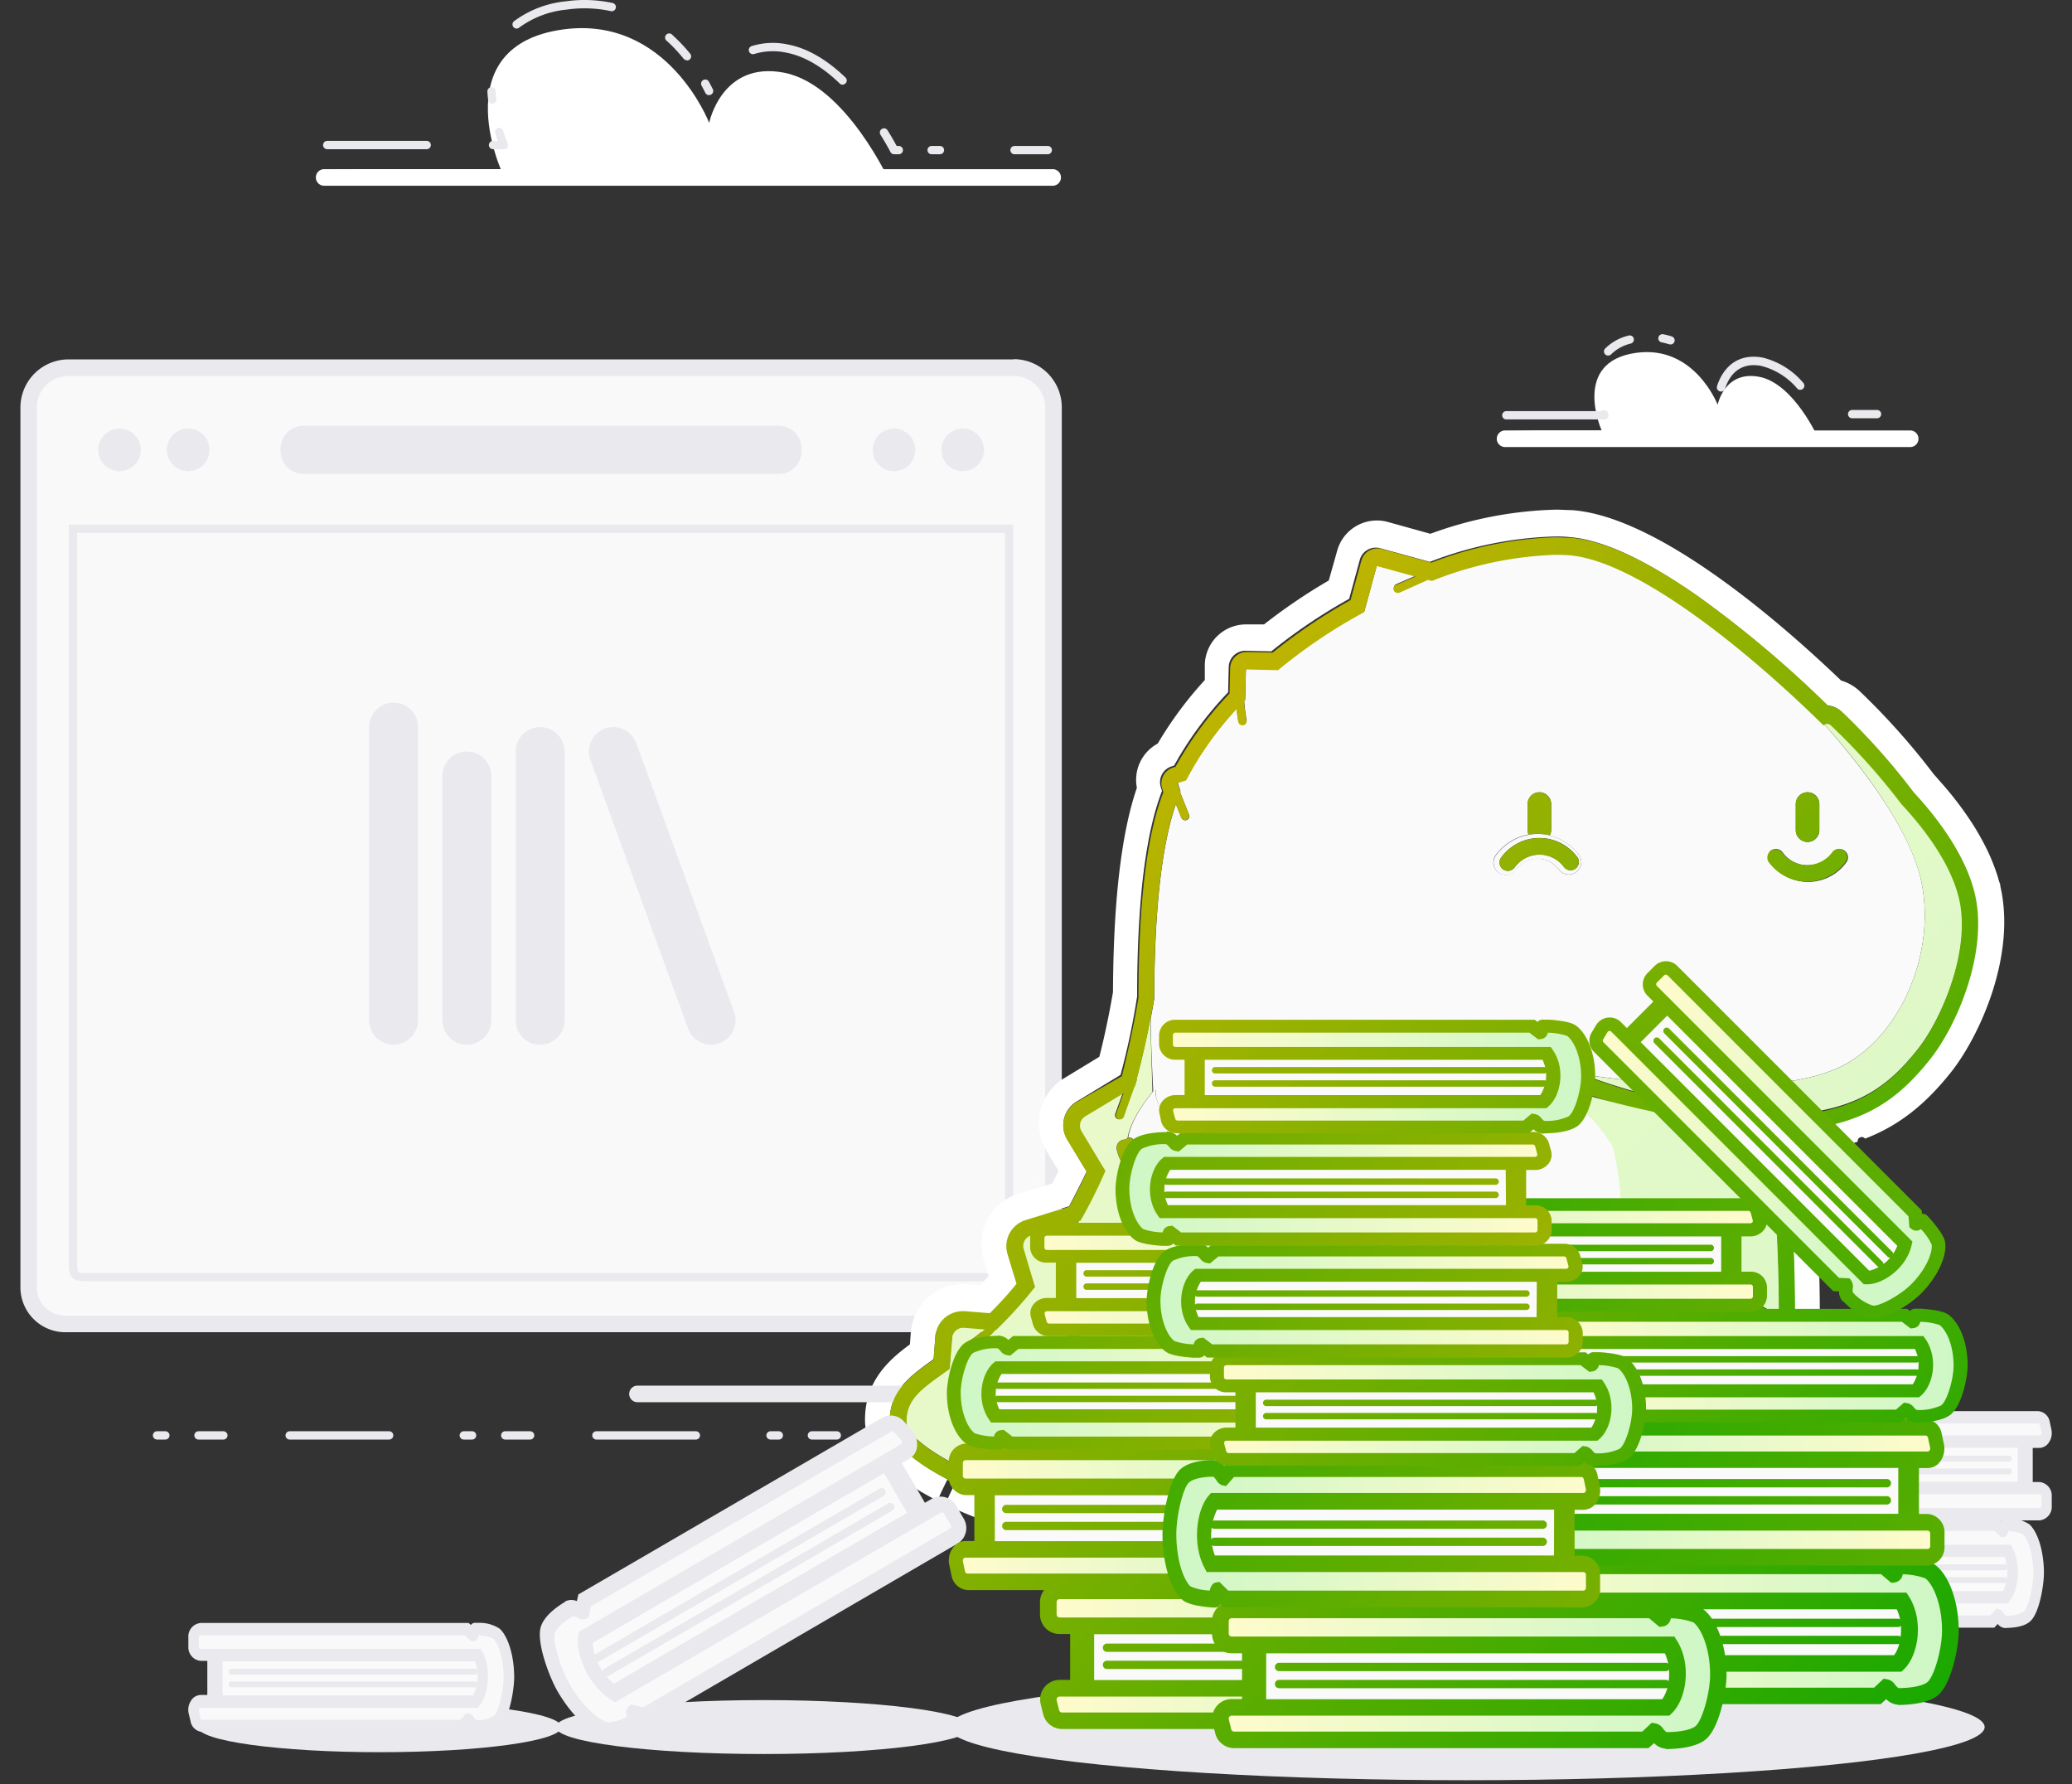 <svg xmlns="http://www.w3.org/2000/svg" xmlns:xlink="http://www.w3.org/1999/xlink" viewBox="0 0 352 303"><rect x="0" y="0" width="352" height="303" fill="#333333" stroke="none"/><defs><style>.cls-1{fill:none}.cls-2{fill:#eaeaee}.cls-3{fill:#f9f9fa}.cls-4{fill:#fff}.cls-5{fill:#fafafa}.cls-6{fill:url(#linear-gradient)}.cls-7{fill:url(#linear-gradient-2)}.cls-8{fill:url(#linear-gradient-3)}.cls-9{fill:url(#linear-gradient-4)}.cls-10{fill:url(#linear-gradient-5)}.cls-11{fill:url(#linear-gradient-6)}.cls-12{fill:url(#linear-gradient-7)}.cls-13{fill:url(#linear-gradient-8)}.cls-14{fill:url(#linear-gradient-9)}.cls-15{fill:url(#linear-gradient-10)}.cls-16{fill:url(#linear-gradient-11)}.cls-17{fill:url(#linear-gradient-12)}.cls-18{fill:url(#linear-gradient-13)}.cls-19{fill:url(#linear-gradient-14)}.cls-20{fill:url(#linear-gradient-15)}.cls-21{fill:url(#linear-gradient-16)}.cls-22{fill:url(#linear-gradient-17)}.cls-23{fill:url(#linear-gradient-18)}.cls-24{fill:url(#linear-gradient-19)}.cls-25{fill:url(#linear-gradient-20)}.cls-26{fill:url(#linear-gradient-21)}.cls-27{fill:url(#linear-gradient-22)}.cls-28{fill:url(#linear-gradient-23)}.cls-29{fill:url(#linear-gradient-24)}.cls-30{fill:url(#linear-gradient-25)}.cls-31{fill:url(#linear-gradient-26)}.cls-32{fill:url(#linear-gradient-27)}.cls-33{fill:url(#linear-gradient-28)}.cls-34{fill:url(#linear-gradient-29)}.cls-35{fill:url(#linear-gradient-30)}.cls-36{fill:url(#linear-gradient-31)}.cls-37{fill:url(#linear-gradient-32)}.cls-38{fill:url(#linear-gradient-33)}.cls-39{fill:url(#linear-gradient-34)}.cls-40{fill:url(#linear-gradient-35)}.cls-41{fill:url(#linear-gradient-36)}.cls-42{fill:url(#linear-gradient-37)}.cls-43{fill:url(#linear-gradient-38)}.cls-44{fill:url(#linear-gradient-39)}.cls-45{fill:url(#linear-gradient-40)}.cls-46{fill:url(#linear-gradient-41)}.cls-47{fill:url(#linear-gradient-42)}.cls-48{fill:url(#linear-gradient-43)}.cls-49{fill:url(#linear-gradient-44)}.cls-50{fill:url(#linear-gradient-45)}.cls-51{fill:url(#linear-gradient-46)}.cls-52{fill:url(#linear-gradient-47)}.cls-53{fill:url(#linear-gradient-48)}.cls-54{fill:url(#linear-gradient-49)}.cls-55{fill:url(#linear-gradient-50)}.cls-56{fill:url(#linear-gradient-51)}.cls-57{fill:url(#linear-gradient-52)}.cls-58{fill:url(#linear-gradient-53)}.cls-59{fill:url(#linear-gradient-54)}.cls-60{fill:url(#linear-gradient-55)}.cls-61{fill:url(#linear-gradient-56)}.cls-62{fill:url(#linear-gradient-57)}.cls-63{fill:url(#linear-gradient-58)}.cls-64{fill:url(#linear-gradient-59)}.cls-65{fill:url(#linear-gradient-60)}.cls-66{fill:url(#linear-gradient-61)}.cls-67{fill:url(#linear-gradient-62)}.cls-68{fill:url(#linear-gradient-63)}.cls-69{fill:url(#linear-gradient-64)}.cls-70{fill:url(#linear-gradient-65)}.cls-71{fill:url(#linear-gradient-66)}.cls-72{fill:url(#linear-gradient-67)}.cls-73{fill:url(#linear-gradient-68)}.cls-74{fill:url(#linear-gradient-69)}.cls-75{fill:url(#linear-gradient-70)}.cls-76{fill:url(#linear-gradient-71)}.cls-77{fill:url(#linear-gradient-72)}.cls-78{fill:url(#linear-gradient-73)}</style><linearGradient id="linear-gradient" x1="21.74" x2="335.38" y1="73.74" y2="387.38" gradientUnits="userSpaceOnUse"><stop offset="0" stop-color="#fffbcc"/><stop offset="1" stop-color="#cef7c6"/></linearGradient><linearGradient id="linear-gradient-2" x1="116.37" x2="430.01" y1="-20.89" y2="292.75" xlink:href="#linear-gradient"/><linearGradient id="linear-gradient-3" x1="91" x2="404.64" y1="4.48" y2="318.12" xlink:href="#linear-gradient"/><linearGradient id="linear-gradient-4" x1="55.2" x2="368.84" y1="40.28" y2="353.92" xlink:href="#linear-gradient"/><linearGradient id="linear-gradient-5" x1="201.38" x2="388.15" y1="78.55" y2="265.32" gradientUnits="userSpaceOnUse"><stop offset="0" stop-color="#d7b600"/><stop offset="1" stop-color="#05a700"/></linearGradient><linearGradient id="linear-gradient-6" x1="224.11" x2="410.87" y1="55.83" y2="242.59" xlink:href="#linear-gradient-5"/><linearGradient id="linear-gradient-7" x1="220.66" x2="407.42" y1="59.28" y2="246.04" xlink:href="#linear-gradient-5"/><linearGradient id="linear-gradient-8" x1="197.5" x2="384.26" y1="82.44" y2="269.2" xlink:href="#linear-gradient-5"/><linearGradient id="linear-gradient-9" x1="31.21" x2="344.85" y1="64.27" y2="377.91" xlink:href="#linear-gradient"/><linearGradient id="linear-gradient-10" x1="164.86" x2="351.63" y1="115.07" y2="301.84" xlink:href="#linear-gradient-5"/><linearGradient id="linear-gradient-11" x1="-45.64" x2="496.78" y1="-135.28" y2="407.15" xlink:href="#linear-gradient"/><linearGradient id="linear-gradient-12" x1="135.74" x2="322.5" y1="144.2" y2="330.96" xlink:href="#linear-gradient-5"/><linearGradient id="linear-gradient-13" x1="133.49" x2="320.25" y1="146.45" y2="333.21" xlink:href="#linear-gradient-5"/><linearGradient id="linear-gradient-14" x1="246.76" x2="331.37" y1="277.02" y2="277.02" xlink:href="#linear-gradient"/><linearGradient id="linear-gradient-15" x1="145.3" x2="332.06" y1="134.63" y2="321.4" xlink:href="#linear-gradient-5"/><linearGradient id="linear-gradient-16" x1="146.94" x2="333.71" y1="132.99" y2="319.76" xlink:href="#linear-gradient-5"/><linearGradient id="linear-gradient-17" x1="145.49" x2="332.25" y1="134.44" y2="321.21" xlink:href="#linear-gradient-5"/><linearGradient id="linear-gradient-18" x1="3360.07" x2="3432.07" y1="1066.65" y2="1066.65" gradientTransform="translate(3689.18 1320.08) rotate(180)" xlink:href="#linear-gradient"/><linearGradient id="linear-gradient-19" x1="3260.75" x2="3447.52" y1="932.54" y2="1119.31" gradientTransform="translate(3689.18 1320.08) rotate(180)" xlink:href="#linear-gradient-5"/><linearGradient id="linear-gradient-20" x1="3262.28" x2="3449.04" y1="931.02" y2="1117.78" gradientTransform="translate(3689.18 1320.08) rotate(180)" xlink:href="#linear-gradient-5"/><linearGradient id="linear-gradient-21" x1="3260.83" x2="3447.59" y1="932.47" y2="1119.23" gradientTransform="translate(3689.18 1320.08) rotate(180)" xlink:href="#linear-gradient-5"/><linearGradient id="linear-gradient-22" x1="261.33" x2="333.07" y1="231.95" y2="231.95" xlink:href="#linear-gradient"/><linearGradient id="linear-gradient-23" x1="172.02" x2="358.79" y1="107.91" y2="294.67" xlink:href="#linear-gradient-5"/><linearGradient id="linear-gradient-24" x1="173.35" x2="360.11" y1="106.58" y2="293.35" xlink:href="#linear-gradient-5"/><linearGradient id="linear-gradient-25" x1="172.23" x2="358.99" y1="107.71" y2="294.47" xlink:href="#linear-gradient-5"/><linearGradient id="linear-gradient-26" x1="3387.65" x2="3459.39" y1="1049.72" y2="1049.72" gradientTransform="translate(3686.65 1262.84) rotate(180)" xlink:href="#linear-gradient"/><linearGradient id="linear-gradient-27" x1="3295.19" x2="3481.95" y1="922.52" y2="1109.28" gradientTransform="translate(3686.65 1262.84) rotate(180)" xlink:href="#linear-gradient-5"/><linearGradient id="linear-gradient-28" x1="3296.51" x2="3483.28" y1="921.19" y2="1107.95" gradientTransform="translate(3686.65 1262.84) rotate(180)" xlink:href="#linear-gradient-5"/><linearGradient id="linear-gradient-29" x1="3295.39" x2="3482.15" y1="922.32" y2="1109.08" gradientTransform="translate(3686.65 1262.84) rotate(180)" xlink:href="#linear-gradient-5"/><linearGradient id="linear-gradient-30" x1="178.1" x2="262.71" y1="281.25" y2="281.25" xlink:href="#linear-gradient"/><linearGradient id="linear-gradient-31" x1="108.86" x2="295.62" y1="171.07" y2="357.84" xlink:href="#linear-gradient-5"/><linearGradient id="linear-gradient-32" x1="110.5" x2="297.27" y1="169.43" y2="356.2" xlink:href="#linear-gradient-5"/><linearGradient id="linear-gradient-33" x1="109.05" x2="295.81" y1="170.89" y2="357.65" xlink:href="#linear-gradient-5"/><linearGradient id="linear-gradient-34" x1="162.39" x2="234.39" y1="257.66" y2="257.66" xlink:href="#linear-gradient"/><linearGradient id="linear-gradient-35" x1="109.73" x2="296.49" y1="170.21" y2="356.97" xlink:href="#linear-gradient-5"/><linearGradient id="linear-gradient-36" x1="111.25" x2="298.01" y1="168.68" y2="355.45" xlink:href="#linear-gradient-5"/><linearGradient id="linear-gradient-37" x1="109.8" x2="296.56" y1="170.14" y2="356.9" xlink:href="#linear-gradient-5"/><linearGradient id="linear-gradient-38" x1="3320.21" x2="3391.94" y1="1059.55" y2="1059.55" gradientTransform="translate(3553.96 1296.08) rotate(180)" xlink:href="#linear-gradient"/><linearGradient id="linear-gradient-39" x1="3276.86" x2="3463.62" y1="981.46" y2="1168.23" gradientTransform="translate(3553.96 1296.08) rotate(180)" xlink:href="#linear-gradient-5"/><linearGradient id="linear-gradient-40" x1="3278.19" x2="3464.95" y1="980.14" y2="1166.9" gradientTransform="translate(3553.96 1296.08) rotate(180)" xlink:href="#linear-gradient-5"/><linearGradient id="linear-gradient-41" x1="3277.06" x2="3463.82" y1="981.26" y2="1168.02" gradientTransform="translate(3553.96 1296.08) rotate(180)" xlink:href="#linear-gradient-5"/><linearGradient id="linear-gradient-42" x1="176.24" x2="247.97" y1="217.35" y2="217.35" xlink:href="#linear-gradient"/><linearGradient id="linear-gradient-43" x1="136.78" x2="323.54" y1="143.16" y2="329.92" xlink:href="#linear-gradient-5"/><linearGradient id="linear-gradient-44" x1="138.1" x2="324.87" y1="141.83" y2="328.6" xlink:href="#linear-gradient-5"/><linearGradient id="linear-gradient-45" x1="136.98" x2="323.74" y1="142.96" y2="329.72" xlink:href="#linear-gradient-5"/><linearGradient id="linear-gradient-46" x1="207.33" x2="291.94" y1="284.51" y2="284.51" xlink:href="#linear-gradient"/><linearGradient id="linear-gradient-47" x1="121.84" x2="308.61" y1="158.09" y2="344.86" xlink:href="#linear-gradient-5"/><linearGradient id="linear-gradient-48" x1="123.48" x2="310.25" y1="156.45" y2="343.21" xlink:href="#linear-gradient-5"/><linearGradient id="linear-gradient-49" x1="122.03" x2="308.8" y1="157.9" y2="344.67" xlink:href="#linear-gradient-5"/><linearGradient id="linear-gradient-50" x1="3335.52" x2="3407.52" y1="1069.6" y2="1069.6" gradientTransform="translate(3606.16 1330.08) rotate(180)" xlink:href="#linear-gradient"/><linearGradient id="linear-gradient-51" x1="3261.91" x2="3448.67" y1="961.21" y2="1147.97" gradientTransform="translate(3606.16 1330.08) rotate(180)" xlink:href="#linear-gradient-5"/><linearGradient id="linear-gradient-52" x1="3263.43" x2="3450.2" y1="959.68" y2="1146.45" gradientTransform="translate(3606.16 1330.08) rotate(180)" xlink:href="#linear-gradient-5"/><linearGradient id="linear-gradient-53" x1="3261.98" x2="3448.74" y1="961.14" y2="1147.9" gradientTransform="translate(3606.16 1330.08) rotate(180)" xlink:href="#linear-gradient-5"/><linearGradient id="linear-gradient-54" x1="421.99" x2="491.05" y1="1411.43" y2="1411.43" gradientTransform="translate(976.24 -1126.27) rotate(45)" xlink:href="#linear-gradient"/><linearGradient id="linear-gradient-55" x1="350.36" x2="537.13" y1="1306.39" y2="1493.16" gradientTransform="translate(976.24 -1126.27) rotate(45)" xlink:href="#linear-gradient-5"/><linearGradient id="linear-gradient-56" x1="351.7" x2="538.47" y1="1305.05" y2="1491.82" gradientTransform="translate(976.24 -1126.27) rotate(45)" xlink:href="#linear-gradient-5"/><linearGradient id="linear-gradient-57" x1="350.52" x2="537.28" y1="1306.24" y2="1493" gradientTransform="translate(976.24 -1126.27) rotate(45)" xlink:href="#linear-gradient-5"/><linearGradient id="linear-gradient-58" x1="206.74" x2="278.47" y1="239.35" y2="239.35" xlink:href="#linear-gradient"/><linearGradient id="linear-gradient-59" x1="141.03" x2="327.79" y1="138.91" y2="325.67" xlink:href="#linear-gradient-5"/><linearGradient id="linear-gradient-60" x1="142.36" x2="329.12" y1="137.58" y2="324.34" xlink:href="#linear-gradient-5"/><linearGradient id="linear-gradient-61" x1="141.23" x2="327.99" y1="138.7" y2="325.47" xlink:href="#linear-gradient-5"/><linearGradient id="linear-gradient-62" x1="3334.46" x2="3406.2" y1="1052.97" y2="1052.97" gradientTransform="translate(3602.15 1273.84) rotate(180)" xlink:href="#linear-gradient"/><linearGradient id="linear-gradient-63" x1="3281.97" x2="3468.74" y1="965.75" y2="1152.51" gradientTransform="translate(3602.15 1273.84) rotate(180)" xlink:href="#linear-gradient-5"/><linearGradient id="linear-gradient-64" x1="3283.3" x2="3470.06" y1="964.42" y2="1151.18" gradientTransform="translate(3602.15 1273.84) rotate(180)" xlink:href="#linear-gradient-5"/><linearGradient id="linear-gradient-65" x1="3282.18" x2="3468.94" y1="965.55" y2="1152.31" gradientTransform="translate(3602.15 1273.84) rotate(180)" xlink:href="#linear-gradient-5"/><linearGradient id="linear-gradient-66" x1="3332.25" x2="3403.98" y1="1044.98" y2="1044.98" gradientTransform="translate(3594.65 1246.84) rotate(180)" xlink:href="#linear-gradient"/><linearGradient id="linear-gradient-67" x1="3291.9" x2="3478.67" y1="969.91" y2="1156.67" gradientTransform="translate(3594.65 1246.84) rotate(180)" xlink:href="#linear-gradient-5"/><linearGradient id="linear-gradient-68" x1="3293.23" x2="3479.99" y1="968.58" y2="1155.35" gradientTransform="translate(3594.65 1246.84) rotate(180)" xlink:href="#linear-gradient-5"/><linearGradient id="linear-gradient-69" x1="3292.1" x2="3478.87" y1="969.71" y2="1156.47" gradientTransform="translate(3594.65 1246.84) rotate(180)" xlink:href="#linear-gradient-5"/><linearGradient id="linear-gradient-70" x1="198.07" x2="269.8" y1="182.85" y2="182.85" xlink:href="#linear-gradient"/><linearGradient id="linear-gradient-71" x1="164.94" x2="351.71" y1="114.99" y2="301.75" xlink:href="#linear-gradient-5"/><linearGradient id="linear-gradient-72" x1="166.27" x2="353.03" y1="113.66" y2="300.43" xlink:href="#linear-gradient-5"/><linearGradient id="linear-gradient-73" x1="165.15" x2="351.91" y1="114.79" y2="301.55" xlink:href="#linear-gradient-5"/></defs><title>Artboard 1</title><g id="Layer_1" data-name="Layer 1"><rect width="352" height="303" class="cls-1"/></g><g id="Layer_2" data-name="Layer 2"><ellipse cx="129.76" cy="293.33" class="cls-2" rx="35.34" ry="4.58"/><path d="M11.25,224.86a6.23,6.23,0,0,1-6.38-6.06V69.22a6.77,6.77,0,0,1,6.77-6.77H172.21A6.77,6.77,0,0,1,179,69.22V218.8a6.23,6.23,0,0,1-6.37,6.06Z" class="cls-3"/><path d="M172.21,63.86a5.36,5.36,0,0,1,5.36,5.36V218.8a4.82,4.82,0,0,1-5,4.65H11.25a4.82,4.82,0,0,1-5-4.65V69.22a5.36,5.36,0,0,1,5.36-5.36H172.21m0-2.82H11.64a8.18,8.18,0,0,0-8.17,8.17V218.8a7.64,7.64,0,0,0,7.78,7.47H172.6a7.64,7.64,0,0,0,7.78-7.47V69.22A8.18,8.18,0,0,0,172.21,61Z" class="cls-2"/><g id="Layer_8" data-name="Layer 8"><path d="M170.74,90.51v124c0,1.25-.15,1.49-.18,1.53s-.28.18-1.52.18H14.81c-1.24,0-1.49-.15-1.52-.18s-.18-.28-.18-1.53v-124H170.74m1.41-1.41H11.7V214.5c0,2.57.54,3.12,3.11,3.12H169c2.57,0,3.11-.54,3.11-3.12V89.1Z" class="cls-2"/></g><g id="Layer_3" data-name="Layer 3"><circle cx="20.3" cy="76.41" r="3.62" class="cls-2"/></g><g id="Layer_5" data-name="Layer 5"><circle cx="31.97" cy="76.41" r="3.62" class="cls-2"/></g><g id="Layer_6" data-name="Layer 6"><path d="M132.27,80.5H51.58a3.92,3.92,0,0,1-3.92-3.92v-.35a3.92,3.92,0,0,1,3.92-3.92h80.69a3.92,3.92,0,0,1,3.92,3.92v.35A3.92,3.92,0,0,1,132.27,80.5Z" class="cls-2"/></g><g id="Layer_3-2" data-name="Layer 3"><circle cx="151.88" cy="76.41" r="3.62" class="cls-2"/></g><g id="Layer_5-2" data-name="Layer 5"><circle cx="163.55" cy="76.41" r="3.62" class="cls-2"/></g><path d="M79.31,127.64a4.15,4.15,0,0,0-4.15,4.15v41.49a4.15,4.15,0,1,0,8.3,0V131.78A4.15,4.15,0,0,0,79.31,127.64Zm12.45-4.15a4.15,4.15,0,0,0-4.15,4.15v45.64a4.15,4.15,0,1,0,8.3,0V127.64A4.15,4.15,0,0,0,91.76,123.49Zm32.94,48.37-16.6-45.64a4.15,4.15,0,1,0-7.8,2.84l16.6,45.64a4.15,4.15,0,1,0,7.8-2.84ZM66.86,119.34a4.15,4.15,0,0,0-4.15,4.15v49.79a4.15,4.15,0,1,0,8.3,0V123.49A4.15,4.15,0,0,0,66.86,119.34Z" class="cls-2"/><path d="M55.08,28.74h30S75.71,7.74,95.66,5c17.79-2.42,24.82,15.87,24.82,15.87s2.11-10.55,12.69-8.53S151.3,31.14,151.3,31.14h26.15" class="cls-4"/><path d="M178,26.2h-5.65a.7.7,0,1,1,0-1.41H178a.7.7,0,1,1,0,1.41Zm-18.32,0h-1.41a.7.7,0,1,1,0-1.41h1.41a.7.7,0,1,1,0,1.41Zm-7,0h-.78a.72.72,0,0,1-.63-.39c-.15-.3-.73-1.39-1.69-2.93a.7.7,0,1,1,1.2-.75c.75,1.2,1.27,2.14,1.55,2.66h.36a.7.7,0,0,1,0,1.41Zm-67-.86H83.76a.7.7,0,1,1,0-1.41h.82c-.13-.35-.29-.79-.45-1.3a.7.7,0,1,1,1.34-.43c.42,1.32.79,2.14.79,2.15a.7.7,0,0,1-.64,1Zm-13.13,0H55.59a.7.7,0,1,1,0-1.41h16.9a.7.7,0,1,1,0,1.41Zm11.08-7.71a.71.71,0,0,1-.7-.62c-.06-.47-.1-1-.13-1.45a.7.7,0,0,1,1.41-.08c0,.46.07.91.12,1.36a.71.71,0,0,1-.62.78Zm36.82-1.47a.7.7,0,0,1-.63-.39c-.17-.35-.38-.77-.63-1.22a.7.7,0,0,1,1.24-.68c.26.48.48.91.67,1.28a.7.7,0,0,1-.63,1Zm22.7-1.77a.7.7,0,0,1-.49-.2c-3-2.91-6.09-4.67-9.05-5.24a10.81,10.81,0,0,0-5.47.22.7.7,0,1,1-.45-1.34,12.2,12.2,0,0,1,6.18-.27c3.24.62,6.52,2.5,9.76,5.6a.7.7,0,0,1-.49,1.21Zm-26.48-4.17a.7.7,0,0,1-.55-.26,27.17,27.17,0,0,0-2.82-3,.7.7,0,1,1,.95-1,28.53,28.53,0,0,1,3,3.16.7.7,0,0,1-.55,1.15ZM87.77,4.85a.7.7,0,0,1-.44-1.25A17.62,17.62,0,0,1,96.08.23a22.67,22.67,0,0,1,8,.28.7.7,0,1,1-.31,1.38,21.18,21.18,0,0,0-7.48-.26A16.25,16.25,0,0,0,88.2,4.69.7.7,0,0,1,87.77,4.85Z" class="cls-2"/><path d="M178.83,31.55h0l-123.76,0a1.41,1.41,0,0,1,0-2.82h0l123.76,0a1.41,1.41,0,0,1,0,2.82Z" class="cls-4"/><path d="M255.39,73.1h16.7S266.86,61.43,278,59.92c9.89-1.34,13.8,8.82,13.8,8.82s1.17-5.86,7.06-4.74S308.9,74.44,308.9,74.44h14.54" class="cls-4"/><path d="M272.6,71.24H255.9a.7.7,0,1,1,0-1.41H272a.7.7,0,0,1,1.13.25l.07.17a.7.7,0,0,1-.64,1Zm46.28-.2h-4.23a.7.7,0,1,1,0-1.41h4.23a.7.7,0,1,1,0,1.41ZM292.37,66.5a.7.7,0,0,1-.67-.91c.35-1.17,1.83-5,6.2-5a8.46,8.46,0,0,1,1.57.15A13.19,13.19,0,0,1,306.33,65a.7.7,0,0,1-1,1,11.85,11.85,0,0,0-6.11-3.85,7,7,0,0,0-1.3-.13c-3.3,0-4.49,2.8-4.85,4A.7.7,0,0,1,292.37,66.5ZM273.2,60.39a.7.7,0,0,1-.51-1.19,8.42,8.42,0,0,1,4-2.21.7.7,0,0,1,.36,1.36,7.06,7.06,0,0,0-3.33,1.82A.7.7,0,0,1,273.2,60.39Zm10.59-1.91a.7.7,0,0,1-.22,0,10.47,10.47,0,0,0-1.28-.33.7.7,0,0,1-.56-.82.71.71,0,0,1,.82-.56,11.9,11.9,0,0,1,1.45.37.7.7,0,0,1-.22,1.37Z" class="cls-2"/><path d="M324.51,75.93h0l-68.82,0a1.41,1.41,0,0,1,0-2.82h0l68.82,0a1.41,1.41,0,0,1,0,2.82Z" class="cls-4"/><path d="M312,201.21a6,6,0,0,0-.58-5.32.7.7,0,0,1,0-.8l-1.25.25a10.65,10.65,0,0,1-1.59,7c0,.75.08,1.51.14,2.25A5.84,5.84,0,0,0,312,201.21Z" class="cls-1"/><path d="M274.87,280.39c-1.63.3-3.24.56-4.82.79l4.79.35C274.85,281.16,274.85,280.8,274.87,280.39Z" class="cls-1"/><path d="M223.5,271.4h.08v-.31h-.08Z" class="cls-4"/><path d="M302.19,199a.68.68,0,0,1,.34-.15,3.65,3.65,0,0,0,.58-2.11,3.66,3.66,0,0,1-1,2.28Z" class="cls-4"/><path d="M211,270.9a125.22,125.22,0,0,1-3.68-13.75H207v.3h.27A125.18,125.18,0,0,0,211,271.19c3.68,10.48,8.72,18.31,11.08,18.31a.9.9,0,0,0,.58-.21c.66-.54.89-4.82.89-10.31,0,5.35-.24,9.48-.89,10C220.7,290.66,215.05,282.33,211,270.9Z" class="cls-4"/><path d="M305,227.5v2.34c-.49,19.51-4.79,32.6-6.69,37.48-.49,1.8-1,3.41-1.41,4.8-.73,2.07-7.28,20.21-13.72,20.21a3.7,3.7,0,0,1-2.37-.83c-1.18-1-2.21-1.8-1.41-16a121.67,121.67,0,0,1-24.94,3.06,108,108,0,0,1-28-3.25c.21,14.52-.73,15.3-1.9,16.25a3.7,3.7,0,0,1-2.37.83c-6.46,0-13-18.15-13.75-20.21a113.77,113.77,0,0,1-3.23-11.63c-1.59.11-3.23.18-4.87.18a92.73,92.73,0,0,1-32.58-6.44,56.71,56.71,0,0,1-5.49-2.41c-.63,1.27-1.18,2.48-1.7,3.63,2.3,1.1,4.35,1.9,5.63,2.42a97.18,97.18,0,0,0,34.11,6.73h1.59c.86,3.39,1.7,6.3,2.54,8.65a83.07,83.07,0,0,0,3.25,8,64,64,0,0,0,3.44,6.46c2.46,4,5.94,8.59,11,8.59a8,8,0,0,0,5-1.79c2.46-2,3.42-4.32,3.49-14.21a122.33,122.33,0,0,0,23.75,2.15,106.87,106.87,0,0,0,15.65-1.27c1.58-.24,3.18-.49,4.82-.79v1.14c-.18,8.65.8,11,3.23,13a8,8,0,0,0,5,1.79c5.27,0,9.7-5.51,13.17-12.27a87.49,87.49,0,0,0,4.54-10.77c.51-1.41,1-3.07,1.51-4.89,1.94-5.06,6.07-17.84,6.82-36.62A31,31,0,0,0,305,227.5Z" class="cls-4"/><path d="M151.15,241.4c0-5.17,3.28-7.56,7.46-10.56l.31-4a4.68,4.68,0,0,1,4.63-4.23h.38l4.23.34c1.54-1.54,3.06-3.21,4.54-5l-1.52-5a4.66,4.66,0,0,1,3.08-5.82l7.35-2.25c1-1.85,2-3.83,3-5.93l-3.3-5.45a4.66,4.66,0,0,1,1.56-6.39l7.49-4.54a122.54,122.54,0,0,0,2.82-13.34c0-15.94,1.41-27.68,4.23-34.89l-.21-.65a2.82,2.82,0,0,1,1.84-3.53h0l.42-.13a60,60,0,0,1,9.18-12.45l.1-4.23a2.82,2.82,0,0,1,2.82-2.82h0l4.42.1a92.43,92.43,0,0,1,13.22-8.92L231,95.11a2.82,2.82,0,0,1,3.46-2h0l8.45,2.32a63.55,63.55,0,0,1,21.13-4.31,21.62,21.62,0,0,1,2.37.08c5.63.38,12.93,3.73,21.82,9.94a187.74,187.74,0,0,1,22.21,18.68,3.69,3.69,0,0,1,2.32,1A113.76,113.76,0,0,1,325,134.55c3.77,4.07,8.58,10.27,10.27,16.83,2.55,9.86-2.82,22.53-7.45,28.42-5.93,7.49-11.66,10.75-21.13,12-.94.13-1.94.21-3,.27a6.48,6.48,0,0,1,.31,9.16l0,0c.66,8.11.93,16.3.85,24.39a33.8,33.8,0,0,1,4.23,4h0c.2-7.82,0-15.75-.45-23.63l-.46.14h.11a.71.71,0,0,1-.15-1.41,5.28,5.28,0,0,0,.66-.23c0-.75-.08-1.51-.14-2.25a10.65,10.65,0,0,0,1.59-7l1.25-.25a.69.69,0,0,1,1-.21h0q1.62-.38,3.1-.87a.7.7,0,0,1,1.25-.52h0c5.63-2.15,10.2-5.72,14.65-11.34,4.75-6,11.1-19.72,8.32-31.6a.89.89,0,0,0-.1-.49,8.13,8.13,0,0,1-.28-.92,33.63,33.63,0,0,0-2.82-6.56q-.76-1.41-1.68-2.82a57.74,57.74,0,0,0-5-6.56c-.41-.46-.82-.94-1.24-1.41l-.18-.2a118.94,118.94,0,0,0-12.56-14.08,7.83,7.83,0,0,0-3.18-1.83c-10.11-9.7-31-27.91-45.77-28.94-.86,0-1.76-.08-2.66-.08a66.41,66.41,0,0,0-21.34,4.1l-7.2-2a7,7,0,0,0-8.65,4.93l-1.41,5a96.69,96.69,0,0,0-11,7.46h-3.06a7,7,0,0,0-7,6.87v2.58a64.19,64.19,0,0,0-8,10.79,7,7,0,0,0-3.54,7.51c-2.65,7.7-4,19.35-4.06,34.69-.65,3.77-1.41,7.45-2.32,11l-6,3.65a8.9,8.9,0,0,0-3.06,12.07v.13l2.14,3.52q-.54,1.1-1.07,2.14L173,202.76a8.89,8.89,0,0,0-5.89,11.1l.85,2.82-1.41,1.61-2.28-.18h-.7a8.92,8.92,0,0,0-8.84,8.17l-.15,2.06c-3.86,2.82-7.63,6.41-7.63,12.84,0,6.18,6.55,10.79,12.3,13.7.52-1.15,1.08-2.37,1.72-3.63C155.94,248.59,151.15,245.14,151.15,241.4Z" class="cls-4"/><path d="M175.66,200.64l-.31-.7.35,1.14V201Z" class="cls-4"/><path d="M200.07,132.83H200l.45,1.41v-.14Z" class="cls-4"/><path d="M237.78,154.87h0l-.32-.62Z" class="cls-5"/><path d="M288.63,207.55a1.41,1.41,0,0,1-.41,0h-.14a21.62,21.62,0,0,1-1.7,8.87,71,71,0,0,1,8,3,60.35,60.35,0,0,0-1.75-13.08Z" class="cls-5"/><polygon points="190.78 185.59 190.28 185.9 190.77 185.63 190.78 185.59" class="cls-5"/><path d="M266.19,181.39s1,.44,2.62,1.06c8.3,1.27,33.1,4.38,44.36-1.52,9.65-5.06,15.62-18.83,13.32-30.77C324.56,140,314,127.62,309.87,123h0c-14.32-14.08-32.39-28.17-43.35-28.9q-1.06-.07-2.18-.07a62.15,62.15,0,0,0-21.06,4.54l-.66-.18-4.83,2.1a.7.7,0,0,1-.58-1.28l3.27-1.41L233.92,96l-2.14,7.83a89.9,89.9,0,0,0-14.65,9.86l-5.46-.13-.13,5.27-.17.17a30.56,30.56,0,0,0,.38,3.15.7.7,0,0,1-.45.89h-.23a.7.7,0,0,1-.66-.48,16.72,16.72,0,0,1-.32-2.25,55.84,55.84,0,0,0-8.58,12.1l-1.41.45.42,1.41v.39l1.48,3.7a.7.7,0,0,1-.39.91h0a.7.7,0,0,1-.91-.39h0l-.94-2.3c-2.58,7.48-3.66,19.34-3.66,33q-.28,1.7-.63,3.51c.08,4.23.25,8.45.46,12.44l.39-.45c-.18,3.15,3.21,6.73,5.93,9.08a.68.68,0,0,1,.39,0c.58.24,14.28,5.73,16.65,7,4.23,2.48,4.23,9.14,4.23,9.42a.7.7,0,0,1-.63.68l-4.13.42v.11a63.06,63.06,0,0,1,6.61-.1c-.15-2.32,1.11-4.23,3.75-5.63a15.49,15.49,0,0,1,4.23-1.41.7.7,0,0,1,.79.51c.31,1.13.55,2.17.72,3.15h3.65a.7.7,0,1,1,0,1.41H235a25.46,25.46,0,0,1,.21,4.56h3.68a.7.7,0,1,1,0,1.41h-3.79a11.82,11.82,0,0,1-.61,2.82.7.7,0,0,1-.65.44h0c-.07,0-6.73-.52-8.25-5.72-2-.08-4.07-.07-6.08,0l2.07,3.63a.7.7,0,0,1-.07.8l-.3.35c0,.39-.31.83-1.23,1.15a5.63,5.63,0,0,1-3.52,1.28,7.37,7.37,0,0,1-3.9-1.27,9.3,9.3,0,0,1-3.55-4.48,63.29,63.29,0,0,0-9.49,3.06c.46,3.11,1,6.45,1.51,9.86.73,4.07,3.28,17.86,6,29.58h.34A125.22,125.22,0,0,0,211,270.92c4,11.45,9.66,19.72,11.68,18.13.65-.54.87-4.66.89-10,0-2.38,0-5-.1-7.62h0v-.31h.08l-.31-7.28a.7.7,0,0,1,.62-.72v-3.76a64.79,64.79,0,0,0,38.91,4.86c22-4.23,30.24-20.72,31.22-31.84a103.72,103.72,0,0,0,.41-11.42,69,69,0,0,0-8.75-3.24,9.55,9.55,0,0,1-1.31,1.65,8.45,8.45,0,0,1-6.27,2.45h-1.23a.7.7,0,0,1-.63-.77V221l1-5.3c-2.37-.48-4.83-.92-7.42-1.28a6.61,6.61,0,0,1-2.15,4.1,5.84,5.84,0,0,1-3.89,1.41,7.38,7.38,0,0,1-1.08-.08c-2.93-.44-4.89-4.44-4.89-7.9a7.62,7.62,0,0,1,3.73-6.27h.13a5.54,5.54,0,0,1,5.23.54c2.14,1.55,3,4.59,3,6.87,1.25.18,2.46.37,3.66.58a.69.69,0,0,1-.15-.28c0-.27-1.41-6.75,3.2-10.2,1.77-1.34,14.2-6.14,15.61-6.69a.7.7,0,0,1,.51,1.31c-3.77,1.41-13.9,5.46-15.27,6.49-3.24,2.44-2.93,6.93-2.73,8.34l.56.13-.49-.23,11.69-2a26.37,26.37,0,0,0,.08-4.68.7.7,0,0,1,.38-.7l3.1-1.55h.15c.1,0,9.28-2.11,11.9-4.41a3.42,3.42,0,0,0-1.59-5.63v-.3l-15.68,6.07s-.15-2.45-3.52-6.13a34.9,34.9,0,0,0-9.42-6.45c-4.11-1.41-6.62-2.49-6.87-2.61a1.41,1.41,0,0,1,1.17-2.56Zm38.89-44.83a2,2,0,0,1,4,0V141a2,2,0,1,1-4,0Zm-4.14,7.86a1.41,1.41,0,0,1,1.94.41,5.23,5.23,0,0,0,4.23,2.13,5.3,5.3,0,0,0,4.23-2.11,1.41,1.41,0,1,1,2.37,1.54h0a8,8,0,0,1-13.08,0,1.41,1.41,0,0,1,.32-2h0ZM209.62,220.6a.7.7,0,0,1,.87.48h0a5.89,5.89,0,0,0,9.1,2.82.71.71,0,1,1,.9,1.08,7.39,7.39,0,0,1-4.42,1.49,7.24,7.24,0,0,1-2.17-.34,7.32,7.32,0,0,1-4.76-4.7A.7.7,0,0,1,209.62,220.6Zm12.68,8.45a11,11,0,0,1-17.06-5.34.73.73,0,1,1,1.41-.38,9.55,9.55,0,0,0,14.8,4.62.71.71,0,0,1,.9,1.08Zm38.87-83.22a4.52,4.52,0,0,0-3.58,1.79,2.11,2.11,0,0,1-3.55-2.3,8.92,8.92,0,0,1,5.63-3.58,2,2,0,0,1-.15-.77v-4.41a2,2,0,0,1,4,0V141a2,2,0,0,1-.23.9,9,9,0,0,1,5.06,3.46,2.12,2.12,0,0,1-3.54,2.32,4.55,4.55,0,0,0-3.58-1.85Z" class="cls-5"/><path d="M199.29,216.25a64.55,64.55,0,0,1,9.23-2.94,23.62,23.62,0,0,1-.93-6.65h-.2a1.41,1.41,0,0,1-.54-.11l-9.49-3.92.08.61C197.86,206.31,198.5,210.91,199.29,216.25Z" class="cls-5"/><path d="M187.31,198l.2.32h0Z" class="cls-5"/><path d="M175.81,201l-.14-.31.11.35Z" class="cls-5"/><path d="M173.31,236.08a62.83,62.83,0,0,0-9.79,13.24,89.59,89.59,0,0,0,36.76,8.53c1.82,0,3.61-.1,5.39-.25-3.25-14-6.23-30.83-6.27-31a.71.71,0,0,1,1.41-.24l.21,1.2c-.54-3.39-1-6.72-1.51-9.86A75.67,75.67,0,0,0,173.31,236.08Z" class="cls-6"/><path d="M313.18,180.94c-11.27,5.9-36.07,2.82-44.36,1.52A104.57,104.57,0,0,0,303,189.21a1.41,1.41,0,0,1,.49.11,24,24,0,0,0,3.07-.24c8.66-1.15,13.86-4,19.34-11,3.94-5,9.23-17,6.93-26-1.54-6-6-11.75-9.72-15.73A111.05,111.05,0,0,0,311.12,123a.9.9,0,0,0-.62-.25.92.92,0,0,0-.63.25c4.23,4.62,14.68,17.06,16.63,27.18C328.79,162.11,322.82,175.88,313.18,180.94Z" class="cls-7"/><path d="M282.29,273.3c-.24,3.63-.41,7.21-.44,10.07v.49c0-3,.2-6.73.45-10.58Z" class="cls-3"/><path d="M292.71,206.32a60.35,60.35,0,0,1,1.75,13.08,50.48,50.48,0,0,1,7.82,4.23c0-7.58-.3-14.39-.7-20Z" class="cls-8"/><path d="M294,232.33c-1,11.13-9.18,27.55-31.22,31.84a64.79,64.79,0,0,1-38.91-4.86v3.76h0a.7.7,0,0,1,.73.67h0l.35,8.14c3.63,1.15,13.61,3.77,29.38,3.77A122.86,122.86,0,0,0,281.59,272a27,27,0,0,0,7.94-4.8.71.71,0,1,1,1,1h0a27.15,27.15,0,0,1-8.25,5.07c-.25,3.84-.45,7.62-.45,10.58s.17,5.07.65,5.45a.9.9,0,0,0,.58.21c2.37,0,7.38-7.86,11.06-18.31a48.58,48.58,0,0,0,1.41-4.76c1.8-4.58,6.07-17.38,6.55-36.62q0-2.25.07-4.42a47.34,47.34,0,0,0-7.77-4.39A103.71,103.71,0,0,1,294,232.33Z" class="cls-9"/><path d="M263.28,141.89a2,2,0,0,0,.23-.9v-4.42a2,2,0,0,0-4,0V141a2,2,0,0,0,.15.77,8.69,8.69,0,0,1,1.52-.14A8.58,8.58,0,0,1,263.28,141.89Z" class="cls-10"/><path d="M205.6,238.16H108.3a1.41,1.41,0,0,1,0-2.82h97.3a1.41,1.41,0,1,1,0,2.82Z" class="cls-2"/><path d="M192.46,231h-16.9a.7.7,0,0,1,0-1.41h16.9a.7.7,0,1,1,0,1.41Z" class="cls-2"/><path d="M170.33,244.5h-16.9a.7.7,0,1,1,0-1.41h16.9a.7.7,0,1,1,0,1.41Zm-28.17,0h-4.23a.7.7,0,1,1,0-1.41h4.23a.7.7,0,1,1,0,1.41Zm-9.86,0H130.9a.7.7,0,1,1,0-1.41h1.41a.7.7,0,1,1,0,1.41Zm-14.08,0h-16.9a.7.7,0,1,1,0-1.41h16.9a.7.7,0,1,1,0,1.41Zm-28.17,0H85.83a.7.7,0,1,1,0-1.41h4.23a.7.7,0,1,1,0,1.41Zm-9.86,0H78.79a.7.7,0,1,1,0-1.41h1.41a.7.7,0,1,1,0,1.41Zm-14.08,0H49.21a.7.7,0,1,1,0-1.41h16.9a.7.7,0,1,1,0,1.41Zm-28.17,0H33.72a.7.7,0,1,1,0-1.41h4.23a.7.7,0,1,1,0,1.41Zm-9.86,0H26.68a.7.7,0,1,1,0-1.41h1.41a.7.7,0,1,1,0,1.41Z" class="cls-2"/><path d="M307.06,143a2,2,0,0,0,2-2h0v-4.44a2,2,0,0,0-4,0V141A2,2,0,0,0,307.06,143Z" class="cls-11"/><path d="M264.81,147.67a2.12,2.12,0,0,0,3.54-2.32,9,9,0,0,0-5.06-3.46,8.58,8.58,0,0,0-2.07-.25,8.69,8.69,0,0,0-1.52.14,8.92,8.92,0,0,0-5.63,3.58,2.11,2.11,0,0,0,3.55,2.3,4.48,4.48,0,0,1,7.18,0Zm-7.46-.41a1.41,1.41,0,0,1-2.37-1.54,8,8,0,0,1,13.08,0,1.41,1.41,0,0,1-2.35,1.54,5.23,5.23,0,0,0-4.23-2.13A5.3,5.3,0,0,0,257.35,147.27Z" class="cls-3"/><path d="M307.06,149.74a8.07,8.07,0,0,0,6.53-3.39,1.41,1.41,0,1,0-2.37-1.54,5.3,5.3,0,0,1-4.23,2.11,5.23,5.23,0,0,1-4.23-2.13,1.41,1.41,0,0,0-2.35,1.54A8.07,8.07,0,0,0,307.06,149.74Z" class="cls-12"/><path d="M265.7,147.28a1.41,1.41,0,0,0,2.35-1.54,8,8,0,0,0-13.08,0,1.41,1.41,0,0,0,2.37,1.54,5.3,5.3,0,0,1,4.23-2.11A5.23,5.23,0,0,1,265.7,147.28Z" class="cls-13"/><ellipse cx="64.51" cy="293.33" class="cls-2" rx="30.88" ry="4.27"/><path d="M195.42,173c-.62,3.27-1.41,6.73-2.35,10.28a.7.7,0,0,1,0,.25l-.11.31-.24.63h-.07l-1.86,5.17a.7.7,0,0,1-1.32-.48l1.25-3.49-.49.27-6,3.61a1.85,1.85,0,0,0-.62,2.52l3.61,6,.21.28h0l.25.42a83.89,83.89,0,0,1-4.23,8.45h-.15l-3.18,4.73a.71.71,0,0,1-1.17-.79l2.21-3.3-6.08,2a1.85,1.85,0,0,0-1.21,2.3l1.41,4.72.31.7.14.31h0v.08l.17.54a72.38,72.38,0,0,1-6.61,7.31h-.08a22.1,22.1,0,0,1-3.83,3.1.7.7,0,0,1-.82-1.14l.06,0a21.89,21.89,0,0,0,2.7-2.06l-3.56-.28h-.23a1.85,1.85,0,0,0-1.82,1.69l-.42,5.28c-4.59,3.32-7.35,5-7.35,9,0,1.92,3.17,4.62,8.28,7.28a64.12,64.12,0,0,1,10-13.48,77,77,0,0,1,27-18.84c-.79-5.35-1.41-10-1.83-13l-.08-.61-.92-.38c-5.87-2.42-6.65-7-6.68-7.21a1.41,1.41,0,0,1,1.18-1.61h0a1.41,1.41,0,0,1,.35,0,.69.69,0,0,1,.31-.25c.55-3.21,3.24-6.63,4.23-7.83C195.67,181.45,195.53,177.25,195.42,173Z" class="cls-14"/><path d="M309.16,229.66a33.8,33.8,0,0,0-4.23-4c.07-8.1-.2-16.28-.85-24.39a6.48,6.48,0,0,0-.26-9.16l0,0a22.2,22.2,0,0,0,3-.27c9.51-1.27,15.24-4.52,21.13-12,4.62-5.84,10-18.52,7.45-28.42-1.69-6.56-6.49-12.75-10.27-16.83a113.76,113.76,0,0,0-12.2-13.69,3.69,3.69,0,0,0-2.32-1,187.74,187.74,0,0,0-22.11-18.63c-8.9-6.21-16.24-9.56-21.82-9.94-.76,0-1.56-.08-2.37-.08a63.55,63.55,0,0,0-21.13,4.31l-8.45-2.32a2.82,2.82,0,0,0-3.46,2h0l-1.83,6.68a92.43,92.43,0,0,0-13.22,8.92l-4.42-.1h0a2.82,2.82,0,0,0-2.82,2.82l-.1,4.23a60,60,0,0,0-9.18,12.45l-.42.13a2.82,2.82,0,0,0-1.85,3.53h0l.21.65c-2.82,7.21-4.23,18.93-4.23,34.89-.77,4.61-1.75,9.08-2.82,13.34l-7.73,4.42a4.66,4.66,0,0,0-1.56,6.39l3.3,5.45c-.94,2.1-1.93,4.08-3,5.93l-7.35,2.25a4.66,4.66,0,0,0-3.08,5.82l1.52,5a57.53,57.53,0,0,1-4.54,5l-4.23-.34h-.39a4.68,4.68,0,0,0-4.63,4.23l-.31,4c-4.23,3-7.46,5.39-7.46,10.56,0,3.73,4.79,7.18,9.86,9.79-.63,1.27.45-1.06-.07.1l1.32.61m0,0h0c.52-1.15-.52,1.21.1-.06,1.94.94,3.86,1.76,5.49,2.41a92.73,92.73,0,0,0,32.58,6.44,42.61,42.61,0,0,0,4.87-.18,113.77,113.77,0,0,0,3.23,11.63c.73,2.07,7.28,20.21,13.75,20.21a3.7,3.7,0,0,0,2.37-.83c1.17-1,2.11-1.72,1.9-16.25a108,108,0,0,0,28,3.25,121.67,121.67,0,0,0,24.94-3.06c-.82,14.24.21,15.08,1.41,16a3.7,3.7,0,0,0,2.37.83c6.44,0,13-18.15,13.72-20.21a47.73,47.73,0,0,0,1.41-4.8c1.89-4.87,6.2-18,6.69-37.48v-2.34a31,31,0,0,1,4.13,4.31,27.54,27.54,0,0,1,2.23,3.21M265,184c.27.11,2.82,1.24,6.87,2.61a106.52,106.52,0,0,0,28.49,5.37l.14,1.14v.3a3.65,3.65,0,0,1,2,5.46.68.68,0,0,0-.34.15h0c-2.62,2.3-11.8,4.38-11.9,4.41h-.15L287,205a.7.7,0,0,0-.38.7,26.37,26.37,0,0,1-.08,4.68,13.41,13.41,0,0,1-3.13,8,7.25,7.25,0,0,1-5.63,2l1.15-6.27a.7.7,0,0,0-.54-.82l-3.1-.69-.56-.13c-.2-1.41-.51-5.9,2.73-8.34,1.41-1,11.49-5,15.27-6.49a.7.7,0,0,0-.51-1.31c-1.41.55-13.83,5.35-15.61,6.69-4.59,3.45-3.25,9.86-3.2,10.2a.69.69,0,0,0,.15.28c-1.2-.2-2.41-.39-3.66-.58,0-2.28-.89-5.32-3-6.87a5.54,5.54,0,0,0-5.15-.42h-.13a7.62,7.62,0,0,0-3.73,6.27c0,3.46,2,7.46,4.89,7.9a7.38,7.38,0,0,0,1.08.08,5.84,5.84,0,0,0,3.89-1.41,6.61,6.61,0,0,0,2.15-4.1c2.59.37,5,.8,7.42,1.28l-1,5.3a.7.7,0,0,0,.56.82h1.28a8.45,8.45,0,0,0,6.27-2.45,9.55,9.55,0,0,0,1.31-1.65,69,69,0,0,1,8.75,3.24,47.34,47.34,0,0,1,7.77,4.39q0,2.18-.07,4.42c-.48,19.3-4.75,32.08-6.55,36.62-.46,1.72-.94,3.32-1.41,4.76-3.68,10.48-8.7,18.31-11.06,18.31a.9.9,0,0,1-.58-.21c-.48-.38-.65-2.49-.65-5.45v-.49c0-2.82.2-6.44.44-10.07h0a27.15,27.15,0,0,0,8.25-5.07.71.71,0,1,0-1-1,27,27,0,0,1-7.94,4.8,122.86,122.86,0,0,1-27.22,3.65c-15.76,0-25.75-2.62-29.38-3.77l-.35-8.14A.7.7,0,0,0,224,263h0a.7.7,0,0,0-.62.72l.31,7.28v.31h-.08c0,2.63.1,5.24.1,7.62,0,5.49-.23,9.77-.89,10.31a.9.9,0,0,1-.58.21c-2.37,0-7.41-7.86-11.08-18.31a125.18,125.18,0,0,1-3.68-13.75h-.27v-.3c-2.73-11.79-5.28-25.58-6-29.58l-.21-1.2a.71.71,0,0,0-1.41.24c0,.18,3,17,6.27,31-1.77.15-3.58.25-5.39.25a89.59,89.59,0,0,1-36.76-8.53A62.83,62.83,0,0,1,173.49,236a75.67,75.67,0,0,1,26.2-18.31,63.29,63.29,0,0,1,9.49-3.06,9.3,9.3,0,0,0,3.55,4.48,7.37,7.37,0,0,0,3.9,1.27,5.63,5.63,0,0,0,3.52-1.28,9.24,9.24,0,0,0,1.23-1.15l.3-.35a.7.7,0,0,0,.07-.8l-2.27-3.61a51.58,51.58,0,0,1,6.08,0c1.52,5.2,8.18,5.72,8.25,5.72h0a.7.7,0,0,0,.65-.44,11.82,11.82,0,0,0,.61-2.82h3.79a.7.7,0,1,0,0-1.41h-3.61a25.46,25.46,0,0,0-.21-4.56h3.44a.7.7,0,1,0,0-1.41h-3.65c-.18-1-.41-2-.72-3.15a.7.7,0,0,0-.79-.51,15.49,15.49,0,0,0-4.23,1.41c-2.62,1.41-3.9,3.34-3.75,5.63a63.06,63.06,0,0,0-6.61.1v-.11l4.13-.42a.7.7,0,0,0,.63-.68c0-.28.14-6.94-4.23-9.42-2.37-1.41-16.06-6.86-16.65-7a.68.68,0,0,0-.39,0,.69.69,0,0,0-.52.42.7.7,0,0,0,.39.91h0l3.34,1.41c4.34,1.77,11.55,4.75,13.13,5.63,2.82,1.66,3.37,5.94,3.44,7.55l-4.23.44h-.32a.7.7,0,0,0-.54,1.06l3.2,5.63c-1.52,1.68-3.52,2.92-6.8.86-5.07-3.17-4.23-13-4.23-13.14a.7.7,0,0,0-.31-.65s-.21-.14-.68-.39c-.68-.37-2-1-4.23-2-1.27-.55-2.82-1.21-4.76-2-6.9-2.82-6.53-5.76-6.53-5.77a.7.7,0,0,0-.55-.83h0a.76.76,0,0,0-.73.31,1.38,1.38,0,0,0-1.54,1.6h0c0,.2.8,4.79,6.68,7.21l.92.38,9.49,3.92a1.41,1.41,0,0,0,.54.11h.2a23.62,23.62,0,0,0,.93,6.65,64.55,64.55,0,0,0-9.23,2.94,77,77,0,0,0-27,18.82,64.12,64.12,0,0,0-10,13.58c-5.1-2.66-8.28-5.35-8.28-7.28,0-4.06,2.82-5.73,7.35-9l.42-5.28a1.85,1.85,0,0,1,1.82-1.69h.15l3.56.28a21.89,21.89,0,0,1-2.73,2,.7.7,0,0,0,.76,1.18,22.1,22.1,0,0,0,3.83-3.1h.08a72.38,72.38,0,0,0,6.61-7.31l-.17-.54-.35-1.14-1.41-4.72a1.84,1.84,0,0,1,1.21-2.31l6.13-1.89-2.2,3.3a.71.71,0,0,0,1.17.79l3.18-4.73h.15a83.89,83.89,0,0,0,4.23-8.45l-.25-.42-.2-.32-3.61-6a1.85,1.85,0,0,1,.62-2.52l6-3.62.51-.31h0l-1.25,3.49a.7.7,0,0,0,1.32.48l1.84-5.18h.07l.15-.58.11-.31a.7.7,0,0,0,0-.25c.94-3.55,1.73-7,2.35-10.28q.34-1.79.63-3.51c0-13.61,1.08-25.48,3.66-33l.92,2.28a.7.7,0,0,0,1.31-.52l-1.48-3.7v-.25L200,133h.08l1.41-.45a55.84,55.84,0,0,1,8.58-12.1,16.72,16.72,0,0,0,.32,2.25.7.7,0,0,0,.66.48h.23a.7.7,0,0,0,.45-.89,30.56,30.56,0,0,1-.38-3.15l.17-.17.13-5.27,5.46.13a89.9,89.9,0,0,1,14.65-9.86l2.14-7.83,6.55,1.79-3.27,1.41a.7.7,0,0,0,.5,1.32l.08,0,4.83-2.17.66.18a62.15,62.15,0,0,1,21-4.44q1.13,0,2.18.07c10.92.75,29,14.8,43.35,28.9h0a.92.92,0,0,1,.63-.25.9.9,0,0,1,.62.25A111.05,111.05,0,0,1,323,136.55c3.72,4,8.18,9.75,9.72,15.73,2.31,9-3,21-6.93,26-5.48,6.93-10.68,9.86-19.34,11-1,.13-2,.2-3.07.24a1.41,1.41,0,0,0-.49-.11,104.57,104.57,0,0,1-34.13-6.89c-1.65-.63-2.58-1-2.62-1.06A1.41,1.41,0,0,0,265,184Zm37.2,39.69a50.48,50.48,0,0,0-7.82-4.23,71,71,0,0,0-8-3,21.62,21.62,0,0,0,1.7-8.87h.14a1.41,1.41,0,0,0,.41,0l4-1.23,8.86-2.7c.42,5.59.72,12.41.72,20Zm-41-7.3,1.89-3.21a.7.7,0,1,1,1.22.7v0l-1.89,3.21a.7.7,0,0,1-1.21-.72Zm-.41-4.1a.7.7,0,0,1-.61-1.06l1.9-3.21a.7.7,0,0,1,1.21.72l-1.9,3.21A.7.7,0,0,1,260.78,212.26Z" class="cls-15"/><path d="M263.29,208.7a.7.7,0,0,0-1.21-.72l-1.9,3.23a.7.7,0,0,0,1.2.74v0Z" class="cls-3"/><polygon points="36.51 290.43 36.78 280.33 81 279.38 82.88 281.59 81.8 290.11 76.96 290.43 36.51 290.43" class="cls-5"/><path d="M86.43,284.89c0-3.27-.9-6.28-2.12-7.42a6.59,6.59,0,0,0-2.93-.75l-.71,0c-.11,0-.21,1.06-.3,1.07l-1.06-1H34.09a1.33,1.33,0,0,0-1.21,1.42v1.58a1.33,1.33,0,0,0,1.21,1.42h2V289h-2a1.16,1.16,0,0,0-1,.55,1.62,1.62,0,0,0-.22,1.22l.27,1.26a1.27,1.27,0,0,0,1.17,1.08h44.2l1-1c.17,0,.64,1.12,1.24,1.11,1.2,0,2.9-.2,3.73-1C85.59,291.2,86.43,287.15,86.43,284.89ZM80.79,289H36.92v-7.89H81.2C82.57,283.66,82.12,287.5,80.79,289Z" class="cls-3"/><path d="M80.78,294.23a1.77,1.77,0,0,1-1.28-.7l-.59.63H34.36a2.19,2.19,0,0,1-2-1.87L32.05,291a2.8,2.8,0,0,1,.38-2.12,2,2,0,0,1,1.66-1h1.13v-5.79H34.09A2.31,2.31,0,0,1,32,279.7v-1.58a2.31,2.31,0,0,1,2.1-2.47H79.62L80,276a.8.8,0,0,1,.69-.37c.15,0,.43,0,.78,0a6.19,6.19,0,0,1,3.43,1c1.47,1.38,2.45,4.7,2.45,8.24,0,2.11-.78,6.76-2.26,8.15-1,1-2.89,1.18-4.27,1.2Zm.09-2.08Zm-1.61-1.2.43.08a1.33,1.33,0,0,1,.8.66,2.76,2.76,0,0,0,.36.44,5.32,5.32,0,0,0,3.12-.74c.73-.68,1.58-4.2,1.58-6.51,0-3.23-.9-5.77-1.79-6.61a6.64,6.64,0,0,0-2.44-.52c-.1.46-.29.94-.84,1l-.39.06L79,277.74H34.09a.35.35,0,0,0-.32.38v1.58a.35.35,0,0,0,.32.37h47.6l.26.49c1.62,3,1,7.42-.55,9.21l-.26.29H34.09a.31.31,0,0,0-.25.15.42.42,0,0,0-.06.32l.27,1.27a.33.33,0,0,0,.31.28H78.21Zm-41.45-3H80.39a7.31,7.31,0,0,0,.29-5.79H37.81Z" class="cls-2"/><path d="M80.79,284.42H39.19a.53.53,0,0,1,0-1h41.6a.53.53,0,0,1,0,1Z" class="cls-2"/><path d="M80.79,286.58H39.19a.53.53,0,0,1,0-1h41.6a.53.53,0,0,1,0,1Z" class="cls-2"/><polygon points="344.09 243.4 343.82 253.5 299.61 254.45 297.72 252.24 298.8 243.72 303.64 243.4 344.09 243.4" class="cls-5"/><path d="M294.17,248.95c0,3.27.9,6.28,2.12,7.42a6.59,6.59,0,0,0,2.93.75l.71,0c.11,0,.21-1.06.3-1.07l1.06,1h45.21a1.33,1.33,0,0,0,1.21-1.42v-1.58a1.33,1.33,0,0,0-1.21-1.42h-2v-7.89h2a1.16,1.16,0,0,0,1-.55,1.62,1.62,0,0,0,.22-1.22l-.27-1.26a1.27,1.27,0,0,0-1.17-1.08H302l-1,1c-.17,0-.64-1.12-1.24-1.11-1.2,0-2.9.2-3.73,1C295,242.63,294.17,246.68,294.17,248.95Zm5.64-4.12h43.87v7.89H299.4C298,250.17,298.48,246.33,299.82,244.82Z" class="cls-3"/><path d="M299.82,239.6a1.77,1.77,0,0,1,1.28.7l.59-.63h44.54a2.19,2.19,0,0,1,2,1.87l.27,1.26a2.8,2.8,0,0,1-.38,2.12,2,2,0,0,1-1.66,1h-1.13v5.79h1.13a2.31,2.31,0,0,1,2.1,2.47v1.58a2.31,2.31,0,0,1-2.1,2.47H301l-.35-.35a.8.8,0,0,1-.69.37c-.15,0-.43,0-.78,0a6.19,6.19,0,0,1-3.43-1c-1.47-1.38-2.45-4.7-2.45-8.24,0-2.11.78-6.76,2.26-8.15,1-1,2.89-1.18,4.27-1.2Zm-.09,2.08Zm1.61,1.2-.43-.08a1.33,1.33,0,0,1-.8-.66,2.76,2.76,0,0,0-.36-.44,5.32,5.32,0,0,0-3.12.74c-.73.68-1.58,4.2-1.58,6.51,0,3.23.9,5.77,1.79,6.61a6.64,6.64,0,0,0,2.44.52c.1-.46.29-.94.84-1l.39-.06,1.11,1.1h44.88a.35.35,0,0,0,.32-.38v-1.58a.35.35,0,0,0-.32-.37h-47.6l-.26-.49c-1.62-3-1-7.42.55-9.21l.26-.29h47.05a.31.31,0,0,0,.25-.15.42.42,0,0,0,.06-.32l-.27-1.27a.33.33,0,0,0-.31-.28H302.39Zm41.45,3H300.21a7.31,7.31,0,0,0-.29,5.79h42.87Z" class="cls-2"/><path d="M299.82,249.41h41.6a.53.53,0,0,1,0,1h-41.6a.53.53,0,0,1,0-1Z" class="cls-2"/><path d="M299.82,247.25h41.6a.53.53,0,0,1,0,1h-41.6a.53.53,0,0,1,0-1Z" class="cls-2"/><polygon points="149.99 246.51 156.51 258.43 105.77 289.45 102.09 288.15 97.57 277.52 102.99 273.88 149.99 246.51" class="cls-5"/><path d="M95.73,286.73c2.21,3.8,5.3,6.68,7.49,7.19.84.2,2.75-.57,3.92-1.12.39-.18.7-.34.85-.43s-.47-1.37-.37-1.45l1.94.5,52.53-30.59a1.79,1.79,0,0,0,.44-2.47l-1.07-1.83a1.79,1.79,0,0,0-2.37-.83l-2.34,1.37-5.34-9.17,2.34-1.37a1.55,1.55,0,0,0,.74-1.28,2.18,2.18,0,0,0-.57-1.57l-1.17-1.28a1.7,1.7,0,0,0-2.09-.46l-51.35,29.9-.43,1.88c-.22.08-1.5-.87-2.2-.45-1.38.82-3.24,2.2-3.67,3.65C92.44,278.83,94.2,284.09,95.73,286.73Zm3.77-8.61,51-29.68,5.34,9.17-51.45,30C101,285.53,99,280.77,99.5,278.12Z" class="cls-3"/><path d="M96,272a2.37,2.37,0,0,1,2-.06l.26-1.14L150,240.72a3,3,0,0,1,3.63.79l1.17,1.29a3.76,3.76,0,0,1,1,2.72,2.69,2.69,0,0,1-1.28,2.23l-1.31.76,3.92,6.73,1.31-.76a3.11,3.11,0,0,1,4.11,1.45l1.07,1.84a3.11,3.11,0,0,1-.77,4.29l-52.91,30.81-.64-.17a1.08,1.08,0,0,1-.55.9c-.17.1-.51.27-.93.47-2.14,1-3.7,1.4-4.64,1.18-2.64-.61-6-3.8-8.42-7.92-1.43-2.45-3.67-8.38-2.89-11,.55-1.82,2.56-3.33,4.15-4.28Zm1.31,2.47Zm2.68.31-.55.19a1.79,1.79,0,0,1-1.37-.23,3.71,3.71,0,0,0-.71-.27c-1.68,1-2.87,2.15-3.12,3-.38,1.28,1,6,2.56,8.63,2.19,3.75,4.95,6.1,6.55,6.47a8.93,8.93,0,0,0,3.19-1,1.51,1.51,0,0,1,.28-1.76l.41-.33,2,.52,52.15-30.37a.47.47,0,0,0,.12-.65l-1.07-1.84a.47.47,0,0,0-.62-.22l-55.31,32.2-.64-.39c-3.92-2.41-6.22-7.92-5.59-11.07l.1-.51,54.67-31.83a.41.41,0,0,0,.2-.34.57.57,0,0,0-.15-.41l-1.17-1.29a.45.45,0,0,0-.55-.12l-51,29.67Zm50.19-24.57-49.48,28.81a9.82,9.82,0,0,0,3.59,6.93l49.81-29Z" class="cls-2"/><path d="M102.61,283.45l48.33-28.14a.71.71,0,0,1,.71,1.22l-48.33,28.14a.71.71,0,0,1-.71-1.22Z" class="cls-2"/><path d="M101.15,280.94l48.33-28.14a.71.71,0,0,1,.71,1.22l-48.33,28.14a.71.71,0,0,1-.71-1.22Z" class="cls-2"/><path d="M261.44,217.33a.7.7,0,0,0,1-.25l1.89-3.21a.7.7,0,0,0-1.2-.74v0l-1.89,3.21a.7.7,0,0,0,.24,1Z" class="cls-3"/><path d="M275.37,204.55l27.23.47-2.22-13.08c-9.7-.48-28.34-4.84-37.55-7.92,3.47,1.62,8.31,6,11.13,10.68A48.65,48.65,0,0,1,275.37,204.55Z" class="cls-16"/><ellipse cx="249.13" cy="293.33" class="cls-2" rx="88.03" ry="9.03"/><polygon points="296.4 272.72 296.67 262.62 340.88 261.67 342.76 263.88 341.69 272.4 336.85 272.72 296.4 272.72" class="cls-5"/><path d="M346.31,267.17c0-3.27-.9-6.28-2.12-7.42a6.59,6.59,0,0,0-2.93-.75l-.71,0c-.11,0-.21,1.06-.3,1.07l-1.06-1H294a1.33,1.33,0,0,0-1.21,1.42V262a1.33,1.33,0,0,0,1.21,1.42h2v7.89h-2a1.16,1.16,0,0,0-1,.55,1.62,1.62,0,0,0-.22,1.22l.27,1.26a1.27,1.27,0,0,0,1.17,1.08h44.2l1-1c.17,0,.64,1.12,1.24,1.11,1.2,0,2.9-.2,3.73-1C345.48,273.49,346.31,269.44,346.31,267.17Zm-5.64,4.12H296.8v-7.89h44.28C342.45,266,342,269.79,340.67,271.3Z" class="cls-3"/><path d="M340.66,276.52a1.77,1.77,0,0,1-1.28-.7l-.59.63H294.24a2.19,2.19,0,0,1-2-1.87l-.27-1.26a2.8,2.8,0,0,1,.38-2.12,2,2,0,0,1,1.66-1h1.13v-5.79H294a2.31,2.31,0,0,1-2.1-2.47V260.4a2.31,2.31,0,0,1,2.1-2.47h45.53l.35.35a.8.8,0,0,1,.69-.37c.15,0,.43,0,.78,0a6.19,6.19,0,0,1,3.43,1c1.47,1.38,2.45,4.7,2.45,8.24,0,2.11-.78,6.76-2.26,8.15-1,1-2.89,1.18-4.27,1.2Zm.09-2.08Zm-1.61-1.2.43.08a1.33,1.33,0,0,1,.8.66,2.76,2.76,0,0,0,.36.44,5.32,5.32,0,0,0,3.12-.74c.73-.68,1.58-4.2,1.58-6.51,0-3.23-.9-5.77-1.79-6.61a6.64,6.64,0,0,0-2.44-.52c-.1.46-.29.94-.84,1l-.39.06-1.11-1.1H294a.35.35,0,0,0-.32.38V262a.35.35,0,0,0,.32.37h47.6l.26.49c1.62,3,1,7.42-.55,9.21l-.26.29H294a.31.31,0,0,0-.25.15.42.42,0,0,0-.06.32l.27,1.27a.33.33,0,0,0,.31.28H338.1Zm-41.45-3h42.58a7.31,7.31,0,0,0,.29-5.79H297.69Z" class="cls-2"/><path d="M340.67,266.7h-41.6a.53.53,0,0,1,0-1h41.6a.53.53,0,0,1,0,1Z" class="cls-2"/><path d="M340.67,268.86h-41.6a.53.53,0,0,1,0-1h41.6a.53.53,0,0,1,0,1Z" class="cls-2"/><path d="M213.91,226.18a7.24,7.24,0,0,0,2.17.34A7.39,7.39,0,0,0,220.5,225a.71.71,0,1,0-.9-1.08,5.89,5.89,0,0,1-9.1-2.82.73.73,0,1,0-1.41.38A7.32,7.32,0,0,0,213.91,226.18Z" class="cls-17"/><path d="M221.45,228a9.55,9.55,0,0,1-14.8-4.62.73.73,0,1,0-1.41.38,10.94,10.94,0,0,0,17.06,5.32.71.71,0,0,0-.9-1.08Z" class="cls-18"/><path d="M217.08,210.36a.7.7,0,0,1,.28-.09h.32l-.15-.32.29.52,4.23-.44c-.07-1.61-.55-5.89-3.44-7.55-1.58-.9-8.79-3.89-13.13-5.63l-1.54,5c2.15.87,3.44,1.49,4.13,1.86v-.07c.41.22.58.34.61.36a.7.7,0,0,1,.31.65c0,.1-.86,10,4.23,13.14,3.28,2,5.28.8,6.8-.86l-3.2-5.63A.7.7,0,0,1,217.08,210.36Zm1.92-5.23.11,0-.92,1.68Z" class="cls-3"/><path d="M275.32,212.62l3.1.69a.7.7,0,0,1,.54.82l-1.15,6.27a7.25,7.25,0,0,0,5.63-2,13.41,13.41,0,0,0,3.13-8l-11.69,2Z" class="cls-3"/><path d="M196.28,184.94l-.39.45c-1,1.2-3.7,4.62-4.23,7.83a.69.69,0,0,1,.41,0,.7.7,0,0,1,.55.83h0s-.37,3,6.53,5.77c1.93.77,3.49,1.41,4.76,2l1.54-5-3.34-1.41a.7.7,0,0,1-.39-.91h0a.69.69,0,0,1,.52-.42C199.49,191.69,196.1,188.1,196.28,184.94Z" class="cls-3"/><polygon points="252.5 284.42 252.92 270.84 322.78 269.56 325.76 272.54 324.06 284 316.4 284.42 252.5 284.42" class="cls-5"/><path d="M331.37,277c0-4.4-1.43-8.44-3.35-10-.74-.59-3.13-.89-4.64-1-.5,0-.91-.05-1.12-.05s-.33,1.42-.48,1.44L320.1,266H248.67a1.91,1.91,0,0,0-1.91,1.91V270a1.91,1.91,0,0,0,1.91,1.91h3.19v10.61h-3.19a1.91,1.91,0,0,0-1.86,2.38l.42,1.7a1.91,1.91,0,0,0,1.86,1.45h69.83l1.55-1.41c.26,0,1,1.51,2,1.5,1.89,0,4.59-.27,5.89-1.3C330,285.45,331.37,280,331.37,277Zm-8.92,5.54H253.13V271.9h70C325.26,275.32,324.56,280.49,322.45,282.51Z" class="cls-19"/><path d="M322.44,289.53a3,3,0,0,1-2-.94l-.94.85H249.09a3.32,3.32,0,0,1-3.22-2.51l-.42-1.7a3.32,3.32,0,0,1,3.22-4.13h1.78v-7.79h-1.78a3.32,3.32,0,0,1-3.32-3.32v-2.12a3.32,3.32,0,0,1,3.32-3.32h71.94l.55.47a1.33,1.33,0,0,1,1.09-.5c.23,0,.68,0,1.23.06,2.77.21,4.59.65,5.41,1.31,2.32,1.86,3.87,6.31,3.87,11.08,0,2.83-1.23,9.09-3.57,11-1.63,1.3-4.57,1.59-6.75,1.61Zm.14-2.79ZM320,285.12l.67.11a2.06,2.06,0,0,1,1.26.89,3.9,3.9,0,0,0,.57.59c2.31,0,4.19-.41,4.92-1,1.15-.91,2.5-5.65,2.5-8.75,0-4.34-1.42-7.76-2.82-8.88a12,12,0,0,0-3.86-.7,1.59,1.59,0,0,1-1.32,1.38l-.61.08-1.76-1.48H248.67a.51.51,0,0,0-.5.5V270a.5.5,0,0,0,.5.5h75.21l.42.66c2.56,4.05,1.63,10-.87,12.38l-.41.39H248.67a.51.51,0,0,0-.4.2.5.5,0,0,0-.09.43l.42,1.7a.5.5,0,0,0,.49.38h69.29Zm-65.5-4h67.28c1.26-1.69,1.66-5.23.45-7.79H254.54Z" class="cls-20"/><path d="M322.45,276.34H256.72a.7.7,0,0,1,0-1.41h65.73a.7.7,0,0,1,0,1.41Z" class="cls-21"/><path d="M322.45,279.24H256.72a.7.7,0,0,1,0-1.41h65.73a.7.7,0,1,1,0,1.41Z" class="cls-22"/><polygon points="324.23 246.03 323.86 259.61 264.41 260.89 261.88 257.91 263.33 246.46 269.84 246.03 324.23 246.03" class="cls-5"/><path d="M257.11,253.49c0,4.4,1.21,8.44,2.85,10,.63.59,2.66.89,3.94,1,.43,0,.77.05,1,.05s.28-1.42.41-1.44l1.43,1.41h60.79a1.79,1.79,0,0,0,1.63-1.91v-2.12a1.79,1.79,0,0,0-1.63-1.91h-2.71V247.94h2.71a1.55,1.55,0,0,0,1.28-.74,2.18,2.18,0,0,0,.3-1.64l-.36-1.7a1.7,1.7,0,0,0-1.58-1.45H267.69l-1.32,1.41c-.23,0-.86-1.51-1.67-1.5-1.61,0-3.91.27-5,1.3C258.23,245,257.11,250.44,257.11,253.49Zm7.59-5.54h59v10.61H264.14C262.3,255.13,262.9,250,264.7,247.94Z" class="cls-23"/><path d="M264.71,240.92a2.37,2.37,0,0,1,1.73.94l.8-.85h59.89a3,3,0,0,1,2.74,2.51l.36,1.7a3.76,3.76,0,0,1-.51,2.85,2.69,2.69,0,0,1-2.23,1.28H326v7.79h1.51a3.11,3.11,0,0,1,2.83,3.32v2.12a3.11,3.11,0,0,1-2.83,3.32H266.26l-.47-.47a1.08,1.08,0,0,1-.93.5c-.2,0-.58,0-1-.06-2.36-.21-3.91-.65-4.61-1.31-2-1.86-3.3-6.31-3.3-11.08,0-2.83,1-9.09,3-11,1.39-1.3,3.89-1.59,5.74-1.61Zm-.12,2.79Zm2.16,1.61-.57-.11a1.79,1.79,0,0,1-1.07-.89,3.71,3.71,0,0,0-.48-.59c-2,0-3.56.41-4.19,1-1,.91-2.13,5.65-2.13,8.75,0,4.34,1.21,7.76,2.4,8.88a8.93,8.93,0,0,0,3.28.7c.14-.61.39-1.27,1.12-1.38l.52-.08,1.5,1.48h60.35a.47.47,0,0,0,.43-.5v-2.12a.47.47,0,0,0-.43-.5h-64l-.35-.66c-2.18-4.05-1.39-10,.74-12.38l.35-.39h63.26a.41.41,0,0,0,.34-.2.57.57,0,0,0,.08-.43l-.36-1.7a.45.45,0,0,0-.42-.38h-59Zm55.74,4H265.23a9.82,9.82,0,0,0-.38,7.79h57.64Z" class="cls-24"/><path d="M264.7,254.12h55.93a.71.71,0,0,1,0,1.41H264.7a.71.71,0,0,1,0-1.41Z" class="cls-25"/><path d="M264.7,251.21h55.93a.71.71,0,0,1,0,1.41H264.7a.71.71,0,0,1,0-1.41Z" class="cls-26"/><polygon points="266.2 237.69 266.56 227.16 325.79 226.18 328.31 228.48 326.87 237.36 320.38 237.69 266.2 237.69" class="cls-5"/><path d="M333.07,231.91c0-3.41-1.21-6.54-2.84-7.73-.63-.46-2.65-.69-3.93-.78-.43,0-.77,0-1,0s-.28,1.1-.41,1.12l-1.42-1.09H263a1.56,1.56,0,0,0-1.62,1.48v1.64A1.56,1.56,0,0,0,263,228h2.7v8.22H263a1.68,1.68,0,0,0-1.28.57,1.38,1.38,0,0,0-.29,1.27l.36,1.32a1.6,1.6,0,0,0,1.57,1.12h59.2l1.32-1.09c.22,0,.86,1.17,1.67,1.16,1.6,0,3.89-.21,5-1C331.95,238.49,333.07,234.27,333.07,231.91Zm-7.56,4.29H266.74V228h59.32C327.89,230.64,327.3,234.64,325.51,236.2Z" class="cls-27"/><path d="M325.5,241.64a2.6,2.6,0,0,1-1.72-.73l-.8.66H263.32a2.78,2.78,0,0,1-2.73-1.95l-.36-1.32a2.39,2.39,0,0,1,.51-2.21,2.91,2.91,0,0,1,2.22-1h1.51v-6H263a2.71,2.71,0,0,1-2.82-2.57v-1.65a2.71,2.71,0,0,1,2.82-2.57h61l.47.36a1.18,1.18,0,0,1,.93-.38c.2,0,.57,0,1,0,2.35.16,3.89.5,4.59,1,2,1.44,3.28,4.89,3.28,8.58,0,2.2-1,7-3,8.49-1.38,1-3.87,1.23-5.72,1.25Zm.12-2.16Zm-2.15-1.25.57.09a1.75,1.75,0,0,1,1.07.69,3.16,3.16,0,0,0,.48.46,8.75,8.75,0,0,0,4.17-.77c1-.71,2.12-4.38,2.12-6.78,0-3.37-1.2-6-2.39-6.88a11,11,0,0,0-3.27-.54,1.29,1.29,0,0,1-1.12,1.07l-.52.06-1.49-1.14H263a.41.41,0,0,0-.43.39v1.65a.41.41,0,0,0,.43.39h63.76l.35.51c2.17,3.14,1.39,7.73-.74,9.59l-.35.3H263a.45.45,0,0,0-.34.15.36.36,0,0,0-.08.33l.36,1.32a.42.42,0,0,0,.41.3h58.74Zm-55.53-3.11h57a6.1,6.1,0,0,0,.38-6H267.93Z" class="cls-28"/><path d="M325.5,231.42H269.78a.55.55,0,1,1,0-1.09H325.5a.55.55,0,1,1,0,1.09Z" class="cls-29"/><path d="M325.5,233.67H269.78a.55.55,0,1,1,0-1.09H325.5a.55.55,0,1,1,0,1.09Z" class="cls-30"/><polygon points="294.13 207.4 293.77 217.92 234.54 218.9 232.02 216.6 233.46 207.72 239.95 207.4 294.13 207.4" class="cls-5"/><path d="M227.26,213.17c0,3.41,1.21,6.54,2.84,7.73.63.46,2.65.69,3.93.78.43,0,.77,0,1,0s.28-1.1.41-1.12l1.42,1.09h60.56a1.56,1.56,0,0,0,1.62-1.48v-1.64a1.56,1.56,0,0,0-1.62-1.48h-2.7v-8.22h2.7a1.68,1.68,0,0,0,1.28-.57,1.38,1.38,0,0,0,.29-1.27l-.36-1.32A1.6,1.6,0,0,0,297,204.6h-59.2l-1.32,1.09c-.22,0-.86-1.17-1.67-1.16-1.6,0-3.89.21-5,1C228.38,206.59,227.26,210.81,227.26,213.17Zm7.56-4.29h58.77v8.22H234.27C232.44,214.44,233,210.44,234.82,208.88Z" class="cls-31"/><path d="M234.83,203.44a2.6,2.6,0,0,1,1.72.73l.8-.66H297a2.78,2.78,0,0,1,2.73,1.95l.36,1.32a2.39,2.39,0,0,1-.51,2.21,2.91,2.91,0,0,1-2.22,1h-1.51v6h1.51a2.71,2.71,0,0,1,2.82,2.57v1.65a2.71,2.71,0,0,1-2.82,2.57h-61l-.47-.36a1.18,1.18,0,0,1-.93.38c-.2,0-.57,0-1,0-2.35-.16-3.89-.5-4.59-1-2-1.44-3.28-4.89-3.28-8.58,0-2.2,1-7,3-8.49,1.38-1,3.87-1.23,5.72-1.25Zm-.12,2.16Zm2.15,1.25-.57-.09a1.75,1.75,0,0,1-1.07-.69,3.16,3.16,0,0,0-.48-.46,8.75,8.75,0,0,0-4.17.77c-1,.71-2.12,4.38-2.12,6.78,0,3.37,1.2,6,2.39,6.88a11,11,0,0,0,3.27.54,1.29,1.29,0,0,1,1.12-1.07l.52-.06,1.49,1.14h60.12a.41.41,0,0,0,.43-.39v-1.65a.41.41,0,0,0-.43-.39H233.61l-.35-.51c-2.17-3.14-1.39-7.73.74-9.59l.35-.3h63a.45.45,0,0,0,.34-.15.36.36,0,0,0,.08-.33l-.36-1.32a.42.42,0,0,0-.41-.3H238.27ZM292.4,210h-57a6.1,6.1,0,0,0-.38,6H292.4Z" class="cls-32"/><path d="M234.83,213.66h55.72a.55.55,0,1,1,0,1.09H234.83a.55.55,0,1,1,0-1.09Z" class="cls-33"/><path d="M234.83,211.41h55.72a.55.55,0,1,1,0,1.09H234.83a.55.55,0,1,1,0-1.09Z" class="cls-34"/><polygon points="183.84 288.65 184.26 275.07 254.12 273.79 257.1 276.77 255.4 288.22 247.75 288.65 183.84 288.65" class="cls-5"/><path d="M262.71,281.19c0-4.4-1.43-8.44-3.35-10-.74-.59-3.13-.89-4.64-1-.5,0-.91-.05-1.12-.05s-.33,1.42-.48,1.44l-1.68-1.41H180a1.91,1.91,0,0,0-1.91,1.91v2.12a1.91,1.91,0,0,0,1.91,1.91h3.19v10.61H180a1.91,1.91,0,0,0-1.86,2.38l.42,1.7a1.91,1.91,0,0,0,1.86,1.45h69.83l1.55-1.41c.26,0,1,1.51,2,1.5,1.89,0,4.59-.27,5.89-1.3C261.39,289.68,262.71,284.24,262.71,281.19Zm-8.92,5.54H184.48V276.13h70C256.61,279.55,255.9,284.71,253.79,286.73Z" class="cls-35"/><path d="M253.78,293.75a3,3,0,0,1-2-.94l-.94.85H180.44a3.32,3.32,0,0,1-3.22-2.51l-.42-1.7a3.32,3.32,0,0,1,3.22-4.13h1.78v-7.79H180a3.32,3.32,0,0,1-3.32-3.32v-2.12a3.32,3.32,0,0,1,3.32-3.32H252l.55.47a1.33,1.33,0,0,1,1.09-.5c.23,0,.68,0,1.23.06,2.77.21,4.59.65,5.41,1.31,2.32,1.86,3.87,6.31,3.87,11.08,0,2.83-1.23,9.09-3.57,11-1.63,1.3-4.57,1.59-6.75,1.61Zm.14-2.79Zm-2.54-1.61.67.11a2.06,2.06,0,0,1,1.26.89,3.9,3.9,0,0,0,.57.59c2.31,0,4.19-.41,4.92-1,1.15-.91,2.5-5.65,2.5-8.75,0-4.34-1.42-7.76-2.82-8.88a12,12,0,0,0-3.86-.7A1.59,1.59,0,0,1,253.3,273l-.61.08-1.76-1.48H180a.51.51,0,0,0-.5.5v2.12a.5.5,0,0,0,.5.5h75.21l.42.66c2.56,4.05,1.63,10-.87,12.38l-.41.39H180a.51.51,0,0,0-.4.2.5.5,0,0,0-.09.43l.42,1.7a.5.5,0,0,0,.49.38h69.29Zm-65.5-4h67.28c1.26-1.69,1.66-5.23.45-7.79H185.88Z" class="cls-36"/><path d="M253.79,280.56H188.06a.7.7,0,1,1,0-1.41h65.73a.7.7,0,0,1,0,1.41Z" class="cls-37"/><path d="M253.79,283.47H188.06a.7.7,0,0,1,0-1.41h65.73a.7.7,0,0,1,0,1.41Z" class="cls-38"/><polygon points="167.27 265.06 167.63 251.47 227.08 250.2 229.62 253.18 228.17 264.63 221.66 265.06 167.27 265.06" class="cls-5"/><path d="M234.39,257.6c0-4.4-1.21-8.44-2.85-10-.63-.59-2.66-.89-3.94-1-.43,0-.77-.05-1-.05s-.28,1.42-.41,1.44l-1.43-1.41H164a1.79,1.79,0,0,0-1.63,1.91v2.12a1.79,1.79,0,0,0,1.63,1.91h2.71v10.61H164a1.55,1.55,0,0,0-1.28.74,2.18,2.18,0,0,0-.3,1.64l.36,1.7a1.7,1.7,0,0,0,1.58,1.45H223.8l1.32-1.41c.23,0,.86,1.51,1.67,1.5,1.61,0,3.91-.27,5-1.3C233.27,266.09,234.39,260.65,234.39,257.6Zm-7.59,5.54h-59V252.54h59.54C229.2,256,228.6,261.12,226.8,263.14Z" class="cls-39"/><path d="M226.79,270.16a2.37,2.37,0,0,1-1.73-.94l-.8.85H164.38a3,3,0,0,1-2.74-2.51l-.36-1.7a3.76,3.76,0,0,1,.51-2.85,2.69,2.69,0,0,1,2.23-1.28h1.51v-7.79H164a3.11,3.11,0,0,1-2.83-3.32V248.5a3.11,3.11,0,0,1,2.83-3.32h61.22l.47.47a1.08,1.08,0,0,1,.93-.5c.2,0,.58,0,1,.06,2.36.21,3.91.65,4.61,1.31,2,1.86,3.3,6.31,3.3,11.08,0,2.83-1,9.09-3,11-1.39,1.3-3.89,1.59-5.74,1.61Zm.12-2.79Zm-2.16-1.61.57.11a1.79,1.79,0,0,1,1.07.89,3.71,3.71,0,0,0,.48.59c2,0,3.56-.41,4.19-1,1-.91,2.13-5.65,2.13-8.75,0-4.34-1.21-7.76-2.4-8.88a8.93,8.93,0,0,0-3.28-.7c-.14.61-.39,1.27-1.12,1.38l-.52.08-1.5-1.48H164a.47.47,0,0,0-.43.5v2.12a.47.47,0,0,0,.43.5h64l.35.66c2.18,4.05,1.39,10-.74,12.38l-.35.39H164a.41.41,0,0,0-.34.2.57.57,0,0,0-.08.43l.36,1.7a.45.45,0,0,0,.42.38h59Zm-55.74-4h57.25a9.82,9.82,0,0,0,.38-7.79H169Z" class="cls-40"/><path d="M226.8,257H170.87a.71.71,0,0,1,0-1.41H226.8a.71.71,0,0,1,0,1.41Z" class="cls-41"/><path d="M226.8,259.88H170.87a.71.71,0,0,1,0-1.41H226.8a.71.71,0,0,1,0,1.41Z" class="cls-42"/><polygon points="228.89 230.8 228.53 241.32 169.3 242.31 166.78 240 168.22 231.13 174.71 230.8 228.89 230.8" class="cls-5"/><path d="M162,236.57c0,3.41,1.21,6.54,2.84,7.73.63.46,2.65.69,3.93.78.43,0,.77,0,1,0s.28-1.1.41-1.12l1.42,1.09h60.56a1.56,1.56,0,0,0,1.62-1.48V242a1.56,1.56,0,0,0-1.62-1.48h-2.7v-8.22h2.7a1.68,1.68,0,0,0,1.28-.57,1.38,1.38,0,0,0,.29-1.27l-.36-1.32a1.6,1.6,0,0,0-1.57-1.12h-59.2l-1.32,1.09c-.22,0-.86-1.17-1.67-1.16-1.6,0-3.89.21-5,1C163.14,230,162,234.21,162,236.57Zm7.56-4.29h58.77v8.22H169C167.2,237.85,167.79,233.84,169.58,232.28Z" class="cls-43"/><path d="M169.59,226.84a2.6,2.6,0,0,1,1.72.73l.8-.66h59.66a2.78,2.78,0,0,1,2.73,1.95l.36,1.32a2.39,2.39,0,0,1-.51,2.21,2.91,2.91,0,0,1-2.22,1h-1.51v6h1.51a2.71,2.71,0,0,1,2.82,2.57v1.65a2.71,2.71,0,0,1-2.82,2.57h-61l-.47-.36a1.18,1.18,0,0,1-.93.38c-.2,0-.57,0-1,0-2.35-.16-3.89-.5-4.59-1-2-1.44-3.28-4.89-3.28-8.58,0-2.2,1-7,3-8.49,1.38-1,3.87-1.23,5.72-1.25Zm-.12,2.16Zm2.15,1.25-.57-.09a1.75,1.75,0,0,1-1.07-.69,3.16,3.16,0,0,0-.48-.46,8.75,8.75,0,0,0-4.17.77c-1,.71-2.12,4.38-2.12,6.78,0,3.37,1.2,6,2.39,6.88a11,11,0,0,0,3.27.54,1.29,1.29,0,0,1,1.12-1.07l.52-.06L172,244h60.12a.41.41,0,0,0,.43-.39V242a.41.41,0,0,0-.43-.39H168.37l-.35-.51c-2.17-3.14-1.39-7.73.74-9.59l.35-.3h63a.45.45,0,0,0,.34-.15.36.36,0,0,0,.08-.33l-.36-1.32a.42.42,0,0,0-.41-.3H173Zm55.53,3.11h-57a6.1,6.1,0,0,0-.38,6h57.42Z" class="cls-44"/><path d="M169.58,237.06h55.72a.55.55,0,1,1,0,1.09H169.58a.55.55,0,1,1,0-1.09Z" class="cls-45"/><path d="M169.58,234.81h55.72a.55.55,0,1,1,0,1.09H169.58a.55.55,0,1,1,0-1.09Z" class="cls-46"/><polygon points="181.1 223.08 181.46 212.56 240.69 211.57 243.21 213.88 241.77 222.75 235.29 223.08 181.1 223.08" class="cls-5"/><path d="M248,217.31c0-3.41-1.21-6.54-2.84-7.73-.63-.46-2.65-.69-3.93-.78-.43,0-.77,0-1,0s-.28,1.1-.41,1.12l-1.42-1.09H177.86a1.56,1.56,0,0,0-1.62,1.48v1.64a1.56,1.56,0,0,0,1.62,1.48h2.7v8.22h-2.7a1.68,1.68,0,0,0-1.28.57,1.38,1.38,0,0,0-.29,1.27l.36,1.32a1.6,1.6,0,0,0,1.57,1.12h59.2l1.32-1.09c.22,0,.86,1.17,1.67,1.16,1.6,0,3.89-.21,5-1C246.85,223.89,248,219.67,248,217.31Zm-7.56,4.29H181.64v-8.22H241C242.8,216,242.2,220,240.41,221.6Z" class="cls-47"/><path d="M240.4,227a2.6,2.6,0,0,1-1.72-.73l-.8.66H178.22a2.78,2.78,0,0,1-2.73-1.95l-.36-1.32a2.39,2.39,0,0,1,.51-2.21,2.91,2.91,0,0,1,2.22-1h1.51v-6h-1.51A2.71,2.71,0,0,1,175,211.9v-1.65a2.71,2.71,0,0,1,2.82-2.57h61l.47.36a1.18,1.18,0,0,1,.93-.38c.2,0,.57,0,1,0,2.35.16,3.89.5,4.59,1,2,1.44,3.28,4.89,3.28,8.58,0,2.2-1,7-3,8.49-1.38,1-3.87,1.23-5.72,1.25Zm.12-2.16Zm-2.15-1.25.57.09a1.75,1.75,0,0,1,1.07.69,3.16,3.16,0,0,0,.48.46,8.75,8.75,0,0,0,4.17-.77c1-.71,2.12-4.38,2.12-6.78,0-3.37-1.2-6-2.39-6.88a11,11,0,0,0-3.27-.54A1.29,1.29,0,0,1,240,211l-.52.06L238,209.87H177.86a.41.41,0,0,0-.43.39v1.65a.41.41,0,0,0,.43.39h63.76l.35.51c2.17,3.14,1.39,7.73-.74,9.59l-.35.3h-63a.45.45,0,0,0-.34.15.36.36,0,0,0-.08.33l.36,1.32a.42.42,0,0,0,.41.3H237Zm-55.53-3.11h57a6.1,6.1,0,0,0,.38-6H182.84Z" class="cls-48"/><path d="M240.41,216.82H184.68a.55.55,0,1,1,0-1.09h55.72a.55.55,0,1,1,0,1.09Z" class="cls-49"/><path d="M240.41,219.07H184.68a.55.55,0,1,1,0-1.09h55.72a.55.55,0,1,1,0,1.09Z" class="cls-50"/><polygon points="213.07 291.91 213.49 278.33 283.36 277.06 286.33 280.03 284.63 291.49 276.98 291.91 213.07 291.91" class="cls-5"/><path d="M291.94,284.46c0-4.4-1.43-8.44-3.35-10-.74-.59-3.13-.89-4.64-1-.5,0-.91-.05-1.12-.05s-.33,1.42-.48,1.44l-1.68-1.41H209.24a1.91,1.91,0,0,0-1.91,1.91v2.12a1.91,1.91,0,0,0,1.91,1.91h3.19V290h-3.19a1.91,1.91,0,0,0-1.86,2.38l.42,1.7a1.91,1.91,0,0,0,1.86,1.45H279.5l1.55-1.41c.26,0,1,1.51,2,1.5,1.89,0,4.59-.27,5.89-1.3C290.62,292.95,291.94,287.51,291.94,284.46ZM283,290H213.71V279.39h70C285.84,282.82,285.13,288,283,290Z" class="cls-51"/><path d="M283,297a3,3,0,0,1-2-.94l-.94.85H209.67a3.32,3.32,0,0,1-3.22-2.51l-.42-1.7a3.32,3.32,0,0,1,3.22-4.13H211V280.8h-1.78a3.32,3.32,0,0,1-3.32-3.32v-2.12a3.32,3.32,0,0,1,3.32-3.32h71.94l.55.47a1.33,1.33,0,0,1,1.09-.5c.23,0,.68,0,1.23.06,2.77.21,4.59.65,5.41,1.31,2.32,1.86,3.87,6.31,3.87,11.08,0,2.83-1.23,9.09-3.57,11-1.63,1.3-4.57,1.59-6.75,1.61Zm.14-2.79Zm-2.54-1.61.67.11a2.06,2.06,0,0,1,1.26.89,3.9,3.9,0,0,0,.57.59c2.31,0,4.19-.41,4.92-1,1.15-.91,2.5-5.65,2.5-8.75,0-4.34-1.42-7.76-2.82-8.88a12,12,0,0,0-3.86-.7,1.59,1.59,0,0,1-1.32,1.38l-.61.08-1.76-1.48H209.24a.51.51,0,0,0-.5.5v2.12a.5.5,0,0,0,.5.5h75.21l.42.66c2.56,4.05,1.63,10-.87,12.38l-.41.39H209.24a.51.51,0,0,0-.4.2.5.5,0,0,0-.09.43l.42,1.7a.5.5,0,0,0,.49.38H279Zm-65.5-4h67.28c1.26-1.69,1.66-5.23.45-7.79H215.11Z" class="cls-52"/><path d="M283,283.83H217.29a.7.7,0,0,1,0-1.41H283a.7.7,0,0,1,0,1.41Z" class="cls-53"/><path d="M283,286.73H217.29a.7.7,0,0,1,0-1.41H283a.7.7,0,0,1,0,1.41Z" class="cls-54"/><polygon points="265.76 253.07 265.4 266.65 205.95 267.93 203.42 264.95 204.87 253.5 211.38 253.07 265.76 253.07" class="cls-5"/><path d="M198.65,260.53c0,4.4,1.21,8.44,2.85,10,.63.59,2.66.89,3.94,1,.43,0,.77.05,1,.05s.28-1.42.41-1.44l1.43,1.41H269a1.79,1.79,0,0,0,1.63-1.91v-2.12a1.79,1.79,0,0,0-1.63-1.91h-2.71V255H269a1.55,1.55,0,0,0,1.28-.74,2.18,2.18,0,0,0,.3-1.64l-.36-1.7a1.7,1.7,0,0,0-1.58-1.45H209.23l-1.32,1.41c-.23,0-.86-1.51-1.67-1.5-1.61,0-3.91.27-5,1.3C199.77,252,198.65,257.48,198.65,260.53Zm7.59-5.54h59v10.61H205.68C203.84,262.17,204.44,257,206.23,255Z" class="cls-55"/><path d="M206.24,248a2.37,2.37,0,0,1,1.73.94l.8-.85h59.89a3,3,0,0,1,2.74,2.51l.36,1.7a3.76,3.76,0,0,1-.51,2.85,2.69,2.69,0,0,1-2.23,1.28H267.5v7.79H269a3.11,3.11,0,0,1,2.83,3.32v2.12A3.11,3.11,0,0,1,269,273H207.8l-.47-.47a1.08,1.08,0,0,1-.93.5c-.2,0-.58,0-1-.06-2.36-.21-3.91-.65-4.61-1.31-2-1.86-3.3-6.31-3.3-11.08,0-2.83,1-9.09,3-11,1.39-1.3,3.89-1.59,5.74-1.61Zm-.12,2.79Zm2.16,1.61-.57-.11a1.79,1.79,0,0,1-1.07-.89,3.71,3.71,0,0,0-.48-.59c-2,0-3.56.41-4.19,1-1,.91-2.13,5.65-2.13,8.75,0,4.34,1.21,7.76,2.4,8.88a8.93,8.93,0,0,0,3.28.7c.14-.61.39-1.27,1.12-1.38l.52-.08,1.5,1.48H269a.47.47,0,0,0,.43-.5V267.5a.47.47,0,0,0-.43-.5H205l-.35-.66c-2.18-4.05-1.39-10,.74-12.38l.35-.39H269a.41.41,0,0,0,.34-.2.57.57,0,0,0,.08-.43l-.36-1.7a.45.45,0,0,0-.42-.38h-59Zm55.74,4H206.77a9.82,9.82,0,0,0-.38,7.79H264Z" class="cls-56"/><path d="M206.24,261.16h55.93a.71.71,0,0,1,0,1.41H206.24a.71.71,0,0,1,0-1.41Z" class="cls-57"/><path d="M206.24,258.25h55.93a.71.71,0,0,1,0,1.41H206.24a.71.71,0,0,1,0-1.41Z" class="cls-58"/><polygon points="275.64 177.74 283.72 170.15 324.78 209.73 324.78 213.16 317.19 218.8 312.52 214.63 275.64 177.74" class="cls-5"/><path d="M325.46,219c2.54-2.54,4-5.69,3.83-7.69-.08-.77-1.29-2.32-2.09-3.26-.27-.31-.49-.56-.62-.68s-1,.63-1.11.55l-.16-1.78-41.23-41.23a1.56,1.56,0,0,0-2.21,0l-1.23,1.23a1.56,1.56,0,0,0,0,2.21l1.84,1.84-6.12,6.12-1.84-1.84a1.56,1.56,0,0,0-2.44.3l-.73,1.22a1.56,1.56,0,0,0,.24,1.91l40.3,40.3,1.71.08c.13.18-.28,1.45.27,2,1.1,1.08,2.81,2.49,4.15,2.65C319.8,223.09,323.7,220.72,325.46,219ZM317.11,217l-40-40,6.12-6.12,40.38,40.38C322.89,214.49,319.5,217.06,317.11,217Z" class="cls-59"/><path d="M313.06,221.05a2.41,2.41,0,0,1-.63-1.71l-1-.05-40.62-40.62a2.71,2.71,0,0,1-.41-3.31l.74-1.23a2.71,2.71,0,0,1,4.24-.52l1,1,4.5-4.5-1-1a2.71,2.71,0,0,1,0-3.83l1.23-1.23a2.71,2.71,0,0,1,3.83,0l41.52,41.52.05.59a1.09,1.09,0,0,1,.92.34c.13.13.38.4.67.74,1.48,1.72,2.27,3,2.37,3.88.26,2.41-1.41,5.88-4.16,8.63-1.64,1.64-6,4.54-8.38,4.26-1.69-.19-3.56-1.72-4.82-3Zm1.69-1.53Zm-.53-2.4.32.45a1.68,1.68,0,0,1,.21,1.24,3.18,3.18,0,0,0,0,.67,7.81,7.81,0,0,0,3.42,2.27c1.19.13,4.71-1.82,6.49-3.6,2.51-2.51,3.66-5.3,3.5-6.76a9.81,9.81,0,0,0-1.82-2.63,1.3,1.3,0,0,1-1.56,0l-.4-.31-.16-1.87-40.93-40.93a.41.41,0,0,0-.58,0l-1.23,1.23a.41.41,0,0,0,0,.58l43.41,43.41-.14.62c-.86,3.82-4.82,6.7-7.65,6.64h-.46l-42.91-42.91a.41.41,0,0,0-.34-.12.41.41,0,0,0-.3.2l-.74,1.23a.41.41,0,0,0,.06.5l40,40ZM278.73,177l38.83,38.83a6.94,6.94,0,0,0,4.76-4.24l-39.09-39.09Z" class="cls-60"/><path d="M320.68,213.45l-37.94-37.94a.57.57,0,0,1,.81-.81l37.94,37.94a.57.57,0,1,1-.81.81Z" class="cls-61"/><path d="M319,215.12l-37.94-37.94a.57.57,0,1,1,.81-.81l37.94,37.94a.57.57,0,0,1-.81.81Z" class="cls-62"/><polygon points="211.6 245.08 211.96 234.56 271.19 233.57 273.72 235.88 272.27 244.75 265.79 245.08 211.6 245.08" class="cls-5"/><path d="M278.47,239.31c0-3.41-1.21-6.54-2.84-7.73-.63-.46-2.65-.69-3.93-.78-.43,0-.77,0-1,0s-.28,1.1-.41,1.12l-1.42-1.09H208.36a1.56,1.56,0,0,0-1.62,1.48v1.64a1.56,1.56,0,0,0,1.62,1.48h2.7v8.22h-2.7a1.68,1.68,0,0,0-1.28.57,1.38,1.38,0,0,0-.29,1.27l.36,1.32a1.6,1.6,0,0,0,1.57,1.12h59.2l1.32-1.09c.22,0,.86,1.17,1.67,1.16,1.6,0,3.89-.21,5-1C277.35,245.88,278.47,241.67,278.47,239.31Zm-7.56,4.29H212.14v-8.22h59.32C273.3,238,272.7,242,270.91,243.6Z" class="cls-63"/><path d="M270.9,249a2.6,2.6,0,0,1-1.72-.73l-.8.66H208.72A2.78,2.78,0,0,1,206,247l-.36-1.32a2.39,2.39,0,0,1,.51-2.21,2.91,2.91,0,0,1,2.22-1h1.51v-6h-1.51a2.71,2.71,0,0,1-2.82-2.57v-1.65a2.71,2.71,0,0,1,2.82-2.57h61l.47.36a1.18,1.18,0,0,1,.93-.38c.2,0,.57,0,1,0,2.35.16,3.89.5,4.59,1,2,1.44,3.28,4.89,3.28,8.58,0,2.2-1,7-3,8.49-1.38,1-3.87,1.23-5.72,1.25Zm.12-2.16Zm-2.15-1.25.57.09a1.75,1.75,0,0,1,1.07.69,3.16,3.16,0,0,0,.48.46,8.75,8.75,0,0,0,4.17-.77c1-.71,2.12-4.38,2.12-6.78,0-3.37-1.2-6-2.39-6.88a11,11,0,0,0-3.27-.54,1.29,1.29,0,0,1-1.12,1.07L270,233l-1.49-1.14H208.36a.41.41,0,0,0-.43.39v1.65a.41.41,0,0,0,.43.39h63.76l.35.51c2.17,3.14,1.39,7.73-.74,9.59l-.35.3h-63a.45.45,0,0,0-.34.15.36.36,0,0,0-.08.33l.36,1.32a.42.42,0,0,0,.41.3h58.74Zm-55.53-3.11h57a6.1,6.1,0,0,0,.38-6H213.34Z" class="cls-64"/><path d="M270.91,238.82H215.19a.55.55,0,1,1,0-1.09h55.72a.55.55,0,1,1,0,1.09Z" class="cls-65"/><path d="M270.91,241.07H215.19a.55.55,0,1,1,0-1.09h55.72a.55.55,0,1,1,0,1.09Z" class="cls-66"/><polygon points="262.82 215.14 262.46 225.66 203.23 226.65 200.71 224.34 202.15 215.47 208.64 215.14 262.82 215.14" class="cls-5"/><path d="M196,220.92c0,3.41,1.21,6.54,2.84,7.73.63.46,2.65.69,3.93.78.43,0,.77,0,1,0s.28-1.1.41-1.12l1.42,1.09h60.56a1.56,1.56,0,0,0,1.62-1.48v-1.64a1.56,1.56,0,0,0-1.62-1.48h-2.7v-8.22h2.7a1.68,1.68,0,0,0,1.28-.57,1.38,1.38,0,0,0,.29-1.27l-.36-1.32a1.6,1.6,0,0,0-1.57-1.12H206.5l-1.32,1.09c-.22,0-.86-1.17-1.67-1.16-1.6,0-3.89.21-5,1C197.07,214.34,196,218.55,196,220.92Zm7.56-4.29h58.77v8.22H203C201.13,222.19,201.72,218.19,203.51,216.62Z" class="cls-67"/><path d="M203.52,211.18a2.6,2.6,0,0,1,1.72.73l.8-.66H265.7a2.78,2.78,0,0,1,2.73,1.95l.36,1.32a2.39,2.39,0,0,1-.51,2.21,2.91,2.91,0,0,1-2.22,1h-1.51v6h1.51a2.71,2.71,0,0,1,2.82,2.57V228a2.71,2.71,0,0,1-2.82,2.57h-61l-.47-.36a1.18,1.18,0,0,1-.93.38c-.2,0-.57,0-1,0-2.35-.16-3.89-.5-4.59-1-2-1.44-3.28-4.89-3.28-8.58,0-2.2,1-7,3-8.49,1.38-1,3.87-1.23,5.72-1.25Zm-.12,2.16Zm2.15,1.25-.57-.09a1.75,1.75,0,0,1-1.07-.69,3.16,3.16,0,0,0-.48-.46,8.75,8.75,0,0,0-4.17.77c-1,.71-2.12,4.38-2.12,6.78,0,3.37,1.2,6,2.39,6.88a11,11,0,0,0,3.27.54,1.29,1.29,0,0,1,1.12-1.07l.52-.06,1.49,1.14h60.12a.41.41,0,0,0,.43-.39v-1.65a.41.41,0,0,0-.43-.39H202.3l-.35-.51c-2.17-3.14-1.39-7.73.74-9.59l.35-.3h63a.45.45,0,0,0,.34-.15.36.36,0,0,0,.08-.33l-.36-1.32a.42.42,0,0,0-.41-.3H207Zm55.53,3.11H204a6.1,6.1,0,0,0-.38,6h57.42Z" class="cls-68"/><path d="M203.52,221.4h55.72a.55.55,0,1,1,0,1.09H203.52a.55.55,0,1,1,0-1.09Z" class="cls-69"/><path d="M203.52,219.15h55.72a.55.55,0,1,1,0,1.09H203.52a.55.55,0,1,1,0-1.09Z" class="cls-70"/><polygon points="257.54 196.13 257.18 206.65 197.95 207.64 195.43 205.33 196.87 196.46 203.35 196.13 257.54 196.13" class="cls-5"/><path d="M190.67,201.9c0,3.41,1.21,6.54,2.84,7.73.63.46,2.65.69,3.93.78.43,0,.77,0,1,0s.28-1.1.41-1.12l1.42,1.09h60.56A1.56,1.56,0,0,0,262.4,209v-1.64a1.56,1.56,0,0,0-1.62-1.48h-2.7v-8.22h2.7a1.68,1.68,0,0,0,1.28-.57,1.38,1.38,0,0,0,.29-1.27l-.36-1.32a1.6,1.6,0,0,0-1.57-1.12h-59.2l-1.32,1.09c-.22,0-.86-1.17-1.67-1.16-1.6,0-3.89.21-5,1C191.79,195.33,190.67,199.54,190.67,201.9Zm7.56-4.29H257v8.22H197.68C195.85,203.17,196.44,199.17,198.23,197.61Z" class="cls-71"/><path d="M198.24,192.17a2.6,2.6,0,0,1,1.72.73l.8-.66h59.66a2.78,2.78,0,0,1,2.73,1.95l.36,1.32a2.39,2.39,0,0,1-.51,2.21,2.91,2.91,0,0,1-2.22,1h-1.51v6h1.51a2.71,2.71,0,0,1,2.82,2.57V209a2.71,2.71,0,0,1-2.82,2.57h-61l-.47-.36a1.18,1.18,0,0,1-.93.38c-.2,0-.57,0-1,0-2.35-.16-3.89-.5-4.59-1-2-1.44-3.28-4.89-3.28-8.58,0-2.2,1-7,3-8.49,1.38-1,3.87-1.23,5.72-1.25Zm-.12,2.16Zm2.15,1.25-.57-.09a1.75,1.75,0,0,1-1.07-.69,3.16,3.16,0,0,0-.48-.46,8.75,8.75,0,0,0-4.17.77c-1,.71-2.12,4.38-2.12,6.78,0,3.37,1.2,6,2.39,6.88a11,11,0,0,0,3.27.54,1.29,1.29,0,0,1,1.12-1.07l.52-.06,1.49,1.14h60.12a.41.41,0,0,0,.43-.39v-1.65a.41.41,0,0,0-.43-.39H197l-.35-.51c-2.17-3.14-1.39-7.73.74-9.59l.35-.3h63a.45.45,0,0,0,.34-.15.36.36,0,0,0,.08-.33l-.36-1.32a.42.42,0,0,0-.41-.3H201.68Zm55.53,3.11h-57a6.1,6.1,0,0,0-.38,6h57.42Z" class="cls-72"/><path d="M198.23,202.39H254a.55.55,0,1,1,0,1.09H198.23a.55.55,0,1,1,0-1.09Z" class="cls-73"/><path d="M198.23,200.14H254a.55.55,0,1,1,0,1.09H198.23a.55.55,0,1,1,0-1.09Z" class="cls-74"/><polygon points="202.93 188.58 203.29 178.06 262.52 177.07 265.04 179.37 263.6 188.25 257.12 188.58 202.93 188.58" class="cls-5"/><path d="M269.8,182.8c0-3.41-1.21-6.54-2.84-7.73-.63-.46-2.65-.69-3.93-.78-.43,0-.77,0-1,0s-.28,1.1-.41,1.12l-1.42-1.09H199.69a1.56,1.56,0,0,0-1.62,1.48v1.64a1.56,1.56,0,0,0,1.62,1.48h2.7v8.22h-2.7a1.68,1.68,0,0,0-1.28.57,1.38,1.38,0,0,0-.29,1.27l.36,1.32a1.6,1.6,0,0,0,1.57,1.12h59.2l1.32-1.09c.22,0,.86,1.17,1.67,1.16,1.6,0,3.89-.21,5-1C268.68,189.38,269.8,185.17,269.8,182.8Zm-7.56,4.29H203.47v-8.22h59.32C264.63,181.53,264,185.53,262.24,187.1Z" class="cls-75"/><path d="M262.23,192.54a2.6,2.6,0,0,1-1.72-.73l-.8.66H200a2.78,2.78,0,0,1-2.73-1.95L197,189.2a2.39,2.39,0,0,1,.51-2.21,2.91,2.91,0,0,1,2.22-1h1.51v-6h-1.51a2.71,2.71,0,0,1-2.82-2.57v-1.65a2.71,2.71,0,0,1,2.82-2.57h61l.47.36a1.18,1.18,0,0,1,.93-.38c.2,0,.57,0,1,0,2.35.16,3.89.5,4.59,1,2,1.44,3.28,4.89,3.28,8.58,0,2.2-1,7-3,8.49-1.38,1-3.87,1.23-5.72,1.25Zm.12-2.16Zm-2.15-1.25.57.09a1.75,1.75,0,0,1,1.07.69,3.16,3.16,0,0,0,.48.46,8.75,8.75,0,0,0,4.17-.77c1-.71,2.12-4.38,2.12-6.78,0-3.37-1.2-6-2.39-6.88a11,11,0,0,0-3.27-.54,1.29,1.29,0,0,1-1.12,1.07l-.52.06-1.49-1.14H199.69a.41.41,0,0,0-.43.39v1.65a.41.41,0,0,0,.43.39h63.76l.35.51c2.17,3.14,1.39,7.73-.74,9.59l-.35.3h-63a.45.45,0,0,0-.34.15.36.36,0,0,0-.08.33l.36,1.32a.42.42,0,0,0,.41.3h58.74ZM204.67,186h57a6.1,6.1,0,0,0,.38-6H204.67Z" class="cls-76"/><path d="M262.24,182.32H206.51a.55.55,0,1,1,0-1.09h55.72a.55.55,0,1,1,0,1.09Z" class="cls-77"/><path d="M262.24,184.57H206.51a.55.55,0,1,1,0-1.09h55.72a.55.55,0,1,1,0,1.09Z" class="cls-78"/></g></svg>